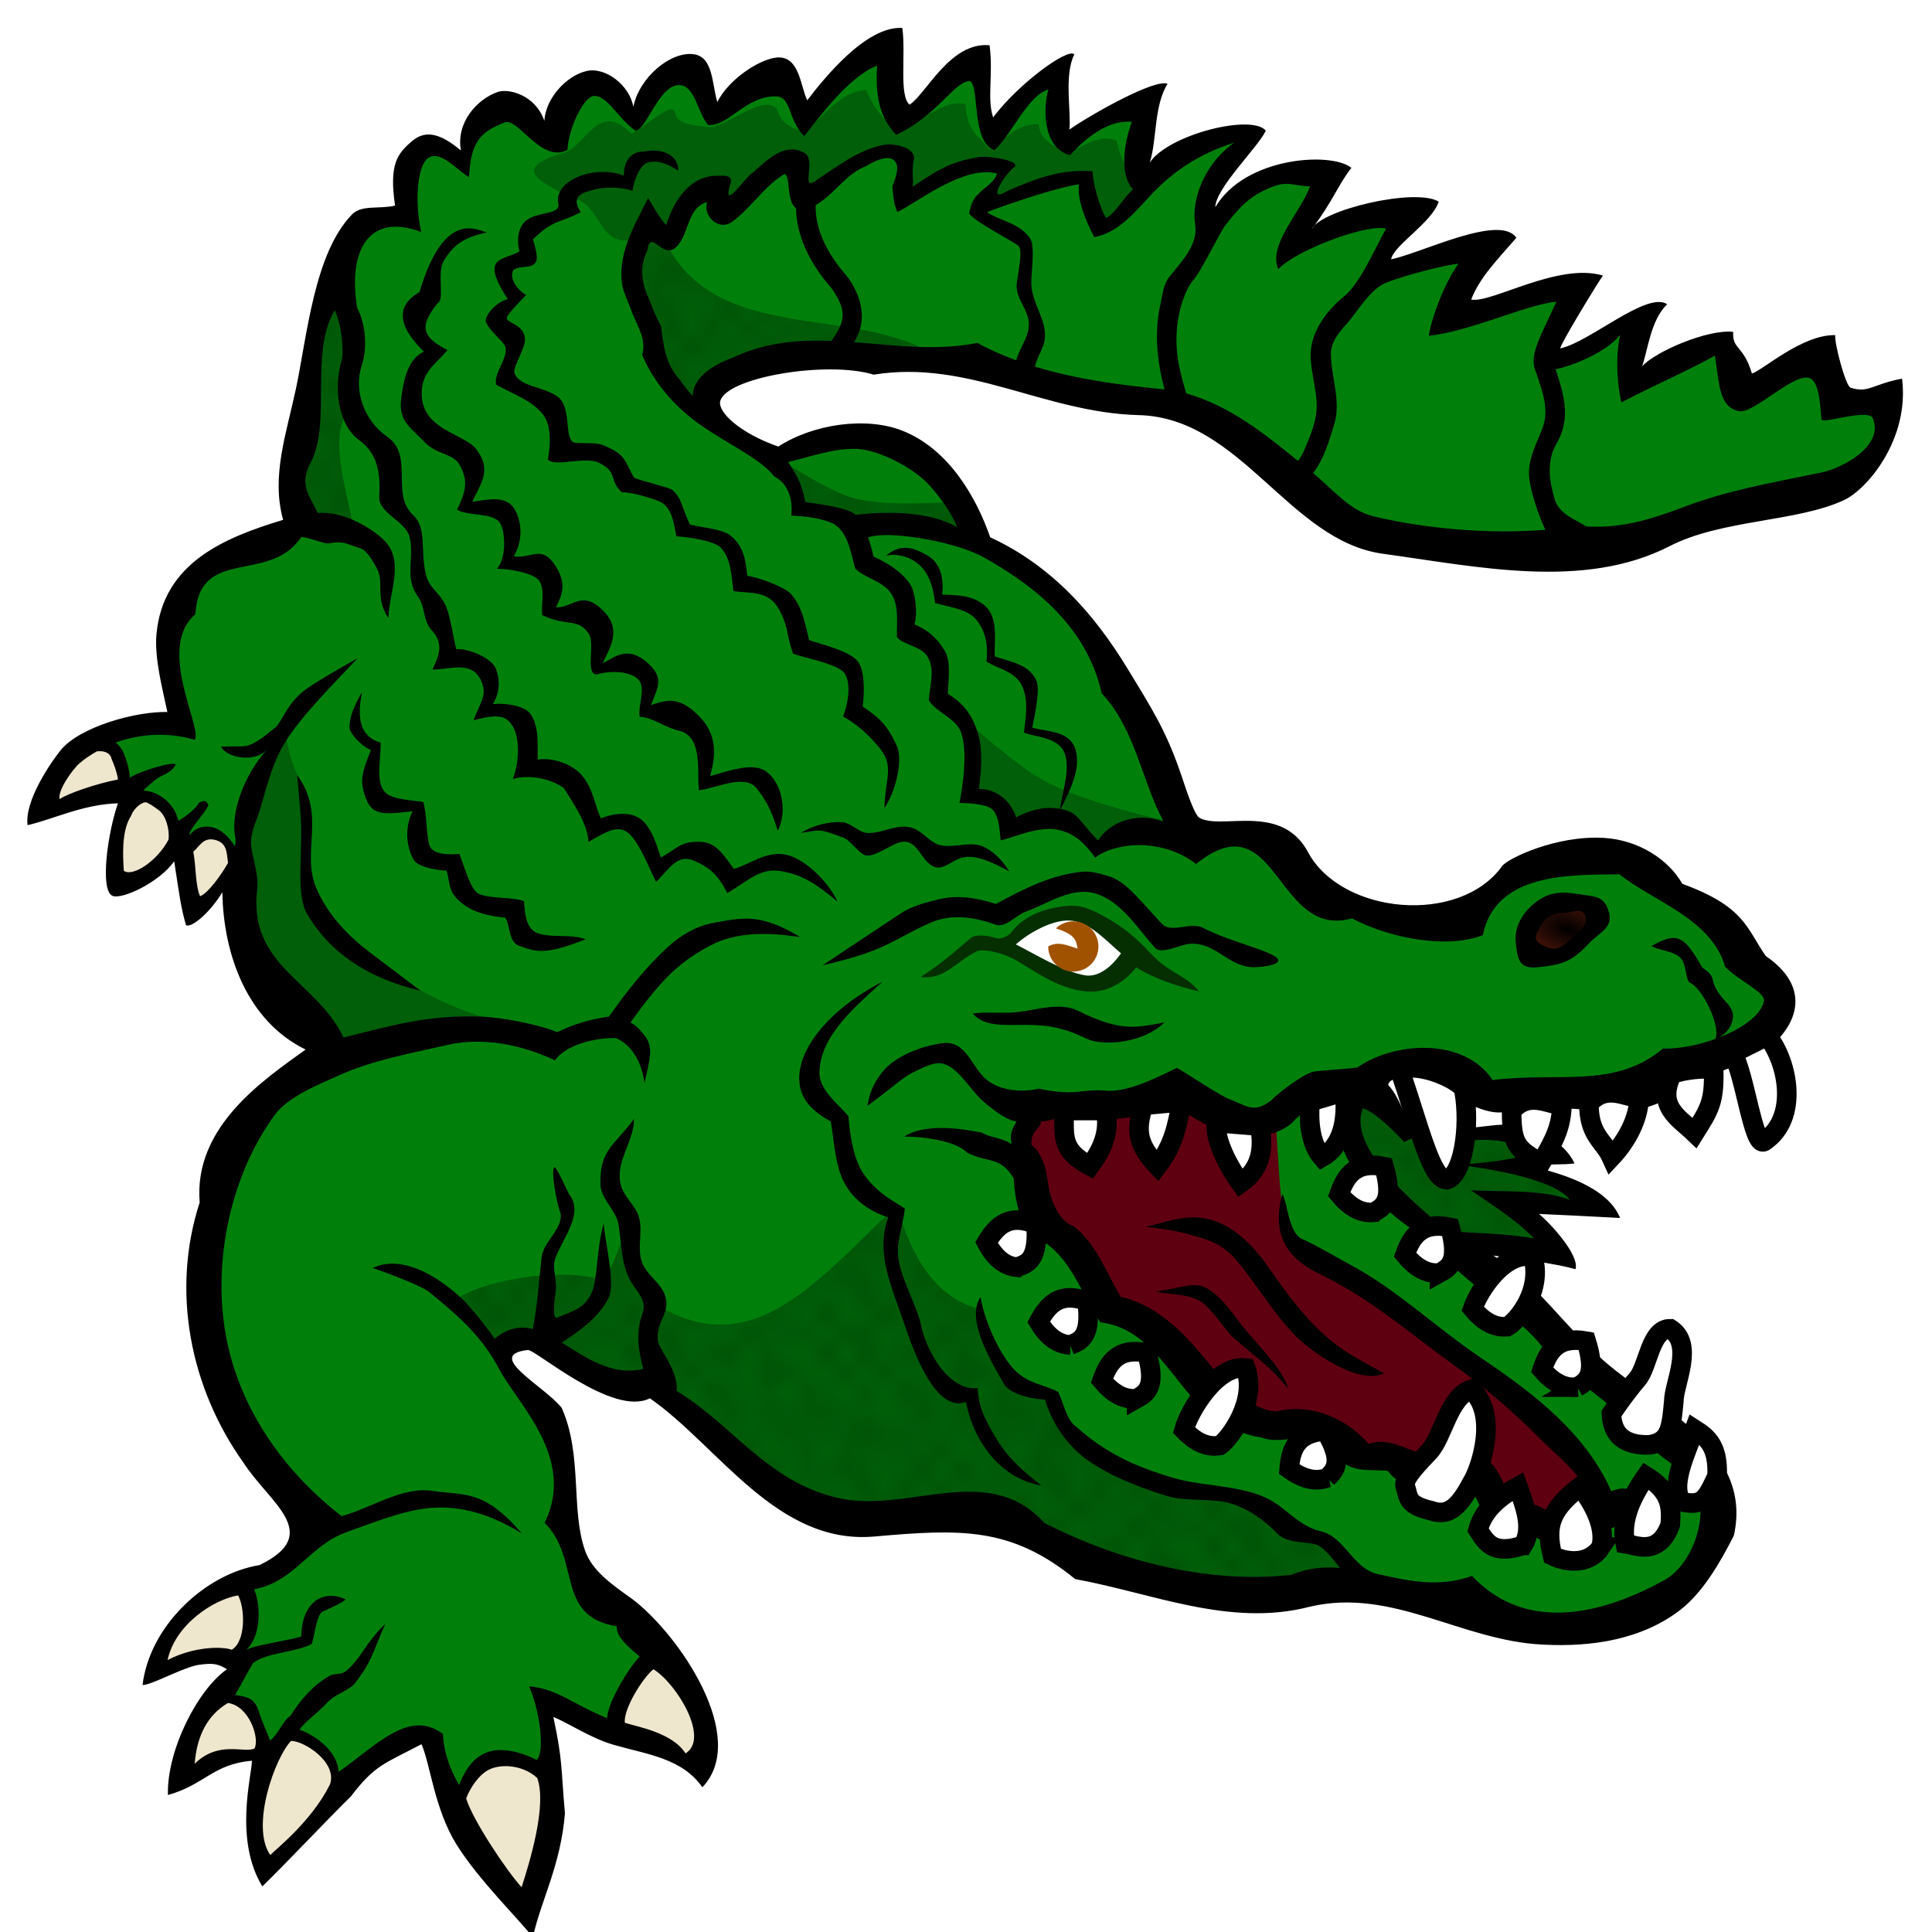 <?xml version="1.0" encoding="UTF-8" standalone="no"?>
<!-- Created with Inkscape (http://www.inkscape.org/) -->

<svg
   xmlns:dc="http://purl.org/dc/elements/1.1/"
   xmlns:cc="http://creativecommons.org/ns#"
   xmlns:rdf="http://www.w3.org/1999/02/22-rdf-syntax-ns#"
   xmlns:svg="http://www.w3.org/2000/svg"
   xmlns="http://www.w3.org/2000/svg"
   xmlns:xlink="http://www.w3.org/1999/xlink"
   xmlns:sodipodi="http://sodipodi.sourceforge.net/DTD/sodipodi-0.dtd"
   xmlns:inkscape="http://www.inkscape.org/namespaces/inkscape"
   width="200"
   height="200"
   viewBox="0 0 52.917 52.917"
   version="1.1"
   id="svg868"
   inkscape:version="0.92.3 (2405546, 2018-03-11)"
   sodipodi:docname="cocodrilo.svg">
  <defs
     id="defs862">
    <inkscape:path-effect
       effect="mirror_symmetry"
       start_point="26.458,244.083"
       end_point="26.458,297"
       center_point="26.458,270.542"
       id="path-effect4680"
       is_visible="true"
       mode="vertical"
       discard_orig_path="false"
       fuse_paths="false"
       oposite_fuse="false" />
    <inkscape:path-effect
       effect="mirror_symmetry"
       start_point="26.458,244.083"
       end_point="26.458,297"
       center_point="26.458,270.542"
       id="path-effect859"
       is_visible="true"
       mode="vertical"
       discard_orig_path="false"
       fuse_paths="true"
       oposite_fuse="true" />
    <inkscape:path-effect
       effect="mirror_symmetry"
       start_point="26.458,244.083"
       end_point="26.458,297"
       center_point="26.458,270.542"
       id="path-effect828"
       is_visible="true"
       mode="vertical"
       discard_orig_path="false"
       fuse_paths="true"
       oposite_fuse="true" />
    <inkscape:path-effect
       effect="mirror_symmetry"
       start_point="26.458,244.083"
       end_point="26.458,297"
       center_point="26.458,270.542"
       id="path-effect4588"
       is_visible="true"
       mode="vertical"
       discard_orig_path="false"
       fuse_paths="true"
       oposite_fuse="true" />
    <inkscape:path-effect
       effect="mirror_symmetry"
       start_point="26.458,244.083"
       end_point="26.458,297"
       center_point="26.458,270.542"
       id="path-effect4687"
       is_visible="true"
       mode="vertical"
       discard_orig_path="false"
       fuse_paths="false"
       oposite_fuse="false" />
    <linearGradient
       id="path3020_1_"
       gradientUnits="userSpaceOnUse"
       x1="312.69"
       y1="514.878"
       x2="366.047"
       y2="375.48"
       gradientTransform="matrix(1,0,0,-1,-139.19,820.99)">
      <stop
         offset="0"
         style="stop-color:#4A4A4A"
         id="stop9" />
      <stop
         offset="0.5"
         style="stop-color:#333333;stop-opacity:0.498"
         id="stop11" />
      <stop
         offset="1"
         style="stop-color:#333333;stop-opacity:0"
         id="stop13" />
    </linearGradient>
    <linearGradient
       id="path3802_1_"
       gradientUnits="userSpaceOnUse"
       x1="-1770.614"
       y1="514.878"
       x2="-1717.258"
       y2="375.48"
       gradientTransform="rotate(180,-591.1,410.495)">
      <stop
         offset="0"
         style="stop-color:#4A4A4A"
         id="stop17" />
      <stop
         offset="0.5"
         style="stop-color:#333333;stop-opacity:0.498"
         id="stop19" />
      <stop
         offset="1"
         style="stop-color:#333333;stop-opacity:0"
         id="stop21" />
    </linearGradient>
    <pattern
       patternTransform="matrix(1.075,0,0,1.075,0.078,946.445)"
       id="pattern5942-0"
       xlink:href="#Polkadots-large-5"
       inkscape:collect="always" />
    <pattern
       inkscape:collect="always"
       patternUnits="userSpaceOnUse"
       width="10"
       height="10"
       patternTransform="translate(0,0) scale(10,10)"
       id="Polkadots-large-5"
       inkscape:stockid="Polka dots, large">
      <circle
         style="fill:black;stroke:none"
         cx="2.567"
         cy="0.810"
         r="0.45"
         id="circle5632-2" />
      <circle
         style="fill:black;stroke:none"
         cx="3.048"
         cy="2.33"
         r="0.45"
         id="circle5634-4" />
      <circle
         style="fill:black;stroke:none"
         cx="4.418"
         cy="2.415"
         r="0.45"
         id="circle5636-8" />
      <circle
         style="fill:black;stroke:none"
         cx="1.844"
         cy="3.029"
         r="0.45"
         id="circle5638-9" />
      <circle
         style="fill:black;stroke:none"
         cx="6.08"
         cy="1.363"
         r="0.45"
         id="circle5640-7" />
      <circle
         style="fill:black;stroke:none"
         cx="5.819"
         cy="4.413"
         r="0.45"
         id="circle5642-8" />
      <circle
         style="fill:black;stroke:none"
         cx="4.305"
         cy="4.048"
         r="0.45"
         id="circle5644-1" />
      <circle
         style="fill:black;stroke:none"
         cx="5.541"
         cy="3.045"
         r="0.45"
         id="circle5646-5" />
      <circle
         style="fill:black;stroke:none"
         cx="4.785"
         cy="5.527"
         r="0.45"
         id="circle5648-4" />
      <circle
         style="fill:black;stroke:none"
         cx="2.667"
         cy="5.184"
         r="0.45"
         id="circle5650-5" />
      <circle
         style="fill:black;stroke:none"
         cx="7.965"
         cy="1.448"
         r="0.45"
         id="circle5652-7" />
      <circle
         style="fill:black;stroke:none"
         cx="7.047"
         cy="5.049"
         r="0.45"
         id="circle5654-4" />
      <circle
         style="fill:black;stroke:none"
         cx="4.340"
         cy="0.895"
         r="0.45"
         id="circle5656-9" />
      <circle
         style="fill:black;stroke:none"
         cx="7.125"
         cy="0.340"
         r="0.45"
         id="circle5658-0" />
      <circle
         style="fill:black;stroke:none"
         cx="9.553"
         cy="1.049"
         r="0.45"
         id="circle5660-9" />
      <circle
         style="fill:black;stroke:none"
         cx="7.006"
         cy="2.689"
         r="0.45"
         id="circle5662-4" />
      <circle
         style="fill:black;stroke:none"
         cx="8.909"
         cy="2.689"
         r="0.45"
         id="circle5664-2" />
      <circle
         style="fill:black;stroke:none"
         cx="9.315"
         cy="4.407"
         r="0.45"
         id="circle5666-1" />
      <circle
         style="fill:black;stroke:none"
         cx="7.820"
         cy="3.870"
         r="0.45"
         id="circle5668-0" />
      <circle
         style="fill:black;stroke:none"
         cx="8.270"
         cy="5.948"
         r="0.45"
         id="circle5670-0" />
      <circle
         style="fill:black;stroke:none"
         cx="7.973"
         cy="7.428"
         r="0.45"
         id="circle5672-3" />
      <circle
         style="fill:black;stroke:none"
         cx="9.342"
         cy="8.072"
         r="0.45"
         id="circle5674-0" />
      <circle
         style="fill:black;stroke:none"
         cx="8.206"
         cy="9.315"
         r="0.45"
         id="circle5676-6" />
      <circle
         style="fill:black;stroke:none"
         cx="9.682"
         cy="9.475"
         r="0.45"
         id="circle5678-3" />
      <circle
         style="fill:black;stroke:none"
         cx="9.688"
         cy="6.186"
         r="0.45"
         id="circle5680-8" />
      <circle
         style="fill:black;stroke:none"
         cx="3.379"
         cy="6.296"
         r="0.45"
         id="circle5682-4" />
      <circle
         style="fill:black;stroke:none"
         cx="2.871"
         cy="8.204"
         r="0.45"
         id="circle5684-3" />
      <circle
         style="fill:black;stroke:none"
         cx="4.59"
         cy="8.719"
         r="0.45"
         id="circle5686-6" />
      <circle
         style="fill:black;stroke:none"
         cx="3.181"
         cy="9.671"
         r="0.45"
         id="circle5688-1" />
      <circle
         style="fill:black;stroke:none"
         cx="5.734"
         cy="7.315"
         r="0.45"
         id="circle5690-3" />
      <circle
         style="fill:black;stroke:none"
         cx="6.707"
         cy="6.513"
         r="0.45"
         id="circle5692-3" />
      <circle
         style="fill:black;stroke:none"
         cx="5.730"
         cy="9.670"
         r="0.45"
         id="circle5694-5" />
      <circle
         style="fill:black;stroke:none"
         cx="6.535"
         cy="8.373"
         r="0.45"
         id="circle5696-9" />
      <circle
         style="fill:black;stroke:none"
         cx="4.37"
         cy="7.154"
         r="0.45"
         id="circle5698-4" />
      <circle
         style="fill:black;stroke:none"
         cx="0.622"
         cy="7.25"
         r="0.45"
         id="circle5700-4-4" />
      <circle
         style="fill:black;stroke:none"
         cx="0.831"
         cy="5.679"
         r="0.45"
         id="circle5702-8-3" />
      <circle
         style="fill:black;stroke:none"
         cx="1.257"
         cy="8.519"
         r="0.45"
         id="circle5704-2" />
      <circle
         style="fill:black;stroke:none"
         cx="1.989"
         cy="6.877"
         r="0.45"
         id="circle5706-7" />
      <circle
         style="fill:black;stroke:none"
         cx="0.374"
         cy="3.181"
         r="0.45"
         id="circle5708-4" />
      <circle
         style="fill:black;stroke:none"
         cx="1.166"
         cy="1.664"
         r="0.45"
         id="circle5710-9" />
      <circle
         style="fill:black;stroke:none"
         cx="1.151"
         cy="0.093"
         r="0.45"
         id="circle5712-5" />
      <circle
         style="fill:black;stroke:none"
         cx="1.151"
         cy="10.093"
         r="0.45"
         id="circle5714-3" />
      <circle
         style="fill:black;stroke:none"
         cx="1.302"
         cy="4.451"
         r="0.45"
         id="circle5716-3" />
      <circle
         style="fill:black;stroke:none"
         cx="3.047"
         cy="3.763"
         r="0.45"
         id="circle5718-4" />
    </pattern>
    <pattern
       patternTransform="matrix(1.075,0,0,1.075,0.078,946.445)"
       id="pattern1002"
       xlink:href="#Polkadots-large-5"
       inkscape:collect="always" />
    <pattern
       patternTransform="matrix(1.075,0,0,1.075,0.078,946.445)"
       id="pattern1094"
       xlink:href="#Polkadots-large-5"
       inkscape:collect="always" />
    <pattern
       patternTransform="matrix(1.075,0,0,1.075,0.078,946.445)"
       id="pattern1186"
       xlink:href="#Polkadots-large-5"
       inkscape:collect="always" />
    <pattern
       patternTransform="matrix(1.075,0,0,1.075,0.078,946.445)"
       id="pattern1278"
       xlink:href="#Polkadots-large-5"
       inkscape:collect="always" />
    <pattern
       patternTransform="matrix(1.075,0,0,1.075,0.078,946.445)"
       id="pattern1370"
       xlink:href="#Polkadots-large-5"
       inkscape:collect="always" />
    <pattern
       patternTransform="matrix(1.075,0,0,1.075,0.078,946.445)"
       id="pattern1462"
       xlink:href="#Polkadots-large-5"
       inkscape:collect="always" />
    <pattern
       patternTransform="matrix(1.075,0,0,1.075,0.078,946.445)"
       id="pattern1554"
       xlink:href="#Polkadots-large-5"
       inkscape:collect="always" />
    <pattern
       patternTransform="matrix(1.075,0,0,1.075,0.078,946.445)"
       id="pattern1646"
       xlink:href="#Polkadots-large-5"
       inkscape:collect="always" />
    <pattern
       patternTransform="matrix(1.075,0,0,1.075,0.078,946.445)"
       id="pattern1738"
       xlink:href="#Polkadots-large-5"
       inkscape:collect="always" />
    <radialGradient
       gradientUnits="userSpaceOnUse"
       gradientTransform="matrix(1.525,-0.525,0.277,0.803,-285.653,206.286)"
       r="2.188"
       fy="996.627"
       fx="19.175"
       cy="996.627"
       cx="19.175"
       id="radialGradient9797"
       xlink:href="#linearGradient9791"
       inkscape:collect="always" />
    <linearGradient
       id="linearGradient9791"
       inkscape:collect="always">
      <stop
         id="stop9793"
         offset="0"
         style="stop-color:#000000;stop-opacity:1" />
      <stop
         id="stop9795"
         offset="1"
         style="stop-color:#511609;stop-opacity:1" />
    </linearGradient>
  </defs>
  <sodipodi:namedview
     id="base"
     pagecolor="#ffffff"
     bordercolor="#666666"
     borderopacity="1.0"
     inkscape:pageopacity="0.0"
     inkscape:pageshadow="2"
     inkscape:zoom="0.88388348"
     inkscape:cx="-63.483088"
     inkscape:cy="-3.7645019"
     inkscape:document-units="mm"
     inkscape:current-layer="layer1"
     showgrid="false"
     units="px"
     inkscape:window-width="1299"
     inkscape:window-height="713"
     inkscape:window-x="67"
     inkscape:window-y="27"
     inkscape:window-maximized="1" />
  <g
     inkscape:label="Capa 1"
     inkscape:groupmode="layer"
     id="layer1"
     transform="translate(0,-244.083)">
    <g
       style="display:inline"
       transform="matrix(-0.493,0,0,0.493,52.633,-221.748)"
       id="layer1-1"
       inkscape:label="Ebene 1">
      <path
         sodipodi:nodetypes="cccccccccccccccccccccccccsccccccccccccccccccccccccccccccccccccccccccccccccccccccccccccccccccccccccccccccccccccccccccccccccccccccc"
         inkscape:connector-curvature="0"
         id="path4414-7"
         d="m 30.6,1005.51 c 0.224,0.622 -1.266,1.587 -1.905,2.381 -1.481,-0.266 -3.42,-0.073 -5.239,0 -1.648,-0.525 -2.202,0.483 -2.994,1.157 l 2.245,0.612 c -2.337,0.59 -3.855,1.361 -4.559,2.313 l 4.763,-0.34 c -1.724,1.209 -2.24,2.072 -2.722,2.926 1.794,-0.236 3.486,-1.178 5.443,-0.272 l -7.961,7.416 c -2.457,1.716 -3.847,3.219 -5.443,4.763 -0.782,0.499 -1.189,1.75 -1.429,3.334 1.042,1.547 1.343,3.177 3.878,4.559 3.578,0.454 7.074,2.529 10.818,-0.34 2.514,-0.318 3.377,-1.05 7.825,-0.884 4.194,0.671 8.575,0.213 13.132,-1.293 1.943,-1.052 4.002,-3.03 5.783,-2.79 l 7.757,0.204 c 4.102,-1.321 7.094,-4.306 10.138,-7.212 1.752,-0.341 1.042,1.252 7.416,-2.722 0.505,0.095 1.186,-0.337 1.361,0.748 0.201,0.875 -2.037,2.969 -3.13,4.491 -0.134,2.961 -0.236,5.938 -1.429,8.369 l -5.375,4.695 c -0.872,1.534 -1.767,3.052 -1.225,5.647 1.911,-0.996 2.307,-1.522 3.875,-1.775 2.016,-0.326 4.157,-2.075 4.902,-1.763 -0.217,2.599 -0.592,5.355 -0.476,7.62 l 1.293,4.014 c 1.584,-1.824 3.347,-3.114 4.423,-6.464 0.331,-1.153 0.111,-2.124 1.429,-3.606 1.52,-0.104 3.039,1.691 4.559,2.722 0.657,1.678 2.68,3.357 4.355,5.035 0.389,-1.362 0.892,-2.634 0.408,-4.695 l -0.476,-2.109 2.517,0.408 2.381,1.293 c -0.812,-2.245 -1.66,-4.491 -3.538,-6.736 l 1.769,-0.408 3.13,1.157 c 0.101,-1.277 -1.515,-2.769 -2.79,-4.218 l -4.491,-2.041 -2.109,-2.109 c 1.965,-2.641 3.54,-1.38 5.988,-8.845 0.404,-4.473 1.105,-9.019 -1.293,-12.792 l -5.307,-4.559 4.423,-5.171 c 0.99,-1.272 0.888,-3.417 1.021,-5.375 0.207,0.489 0.734,1.22 2.381,2.79 l 0.816,-3.946 c 0.851,1.066 1.621,2.292 2.994,2.313 0.701,-0.509 0.585,-1.971 0.204,-3.742 l -0.68,-1.633 c 0.819,0.205 1.955,0.507 5.103,1.429 -0.907,-1.452 -0.894,-2.379 -2.722,-4.014 -1.838,-0.569 -3.686,-1.511 -5.171,-1.021 l 0.816,-5.375 c -0.132,-1.423 -1.173,-2.542 -2.381,-3.606 -1.865,-0.424 -3.923,-0.416 -5.103,-2.381 1.276,-2.101 0.038,-4.956 -0.34,-7.552 -0.375,-1.654 -0.514,-5.879 -2.994,-8.981 l -2.517,-0.272 c 0.165,-1.151 0.124,-2.343 -0.612,-3.674 -0.715,-0.972 -1.628,0.045 -2.517,0.816 -0.55,-1.534 0.277,-2.702 -2.381,-3.266 l -2.858,2.041 c -0.154,-1.455 -0.357,-2.877 -2.109,-3.266 -0.932,-0.051 -1.389,1.804 -2.313,1.905 -0.7,-1.251 -1.151,-2.823 -3.062,-2.517 l -1.089,2.381 -3.81,-2.313 -1.361,2.449 c -1.379,-1.811 -2.986,-3.558 -4.899,-3.946 0.024,1.361 0.094,2.722 -0.408,4.082 -2.818,-1.413 -2.994,-3.333 -4.491,-3.062 0.072,1.936 -0.076,3.023 -0.544,3.878 -1.321,-1.714 -2.682,-3.121 -3.878,-3.402 0.708,2.019 0.194,2.991 -0.34,3.946 -1.265,-1.512 -2.709,-1.766 -4.15,-2.041 0.266,1.396 0.587,2.783 -0.204,4.355 -0.995,-1.762 -2.561,-2.188 -4.082,-2.722 l -1.701,-0.068 c 1.664,1.724 2.707,3.447 2.381,5.171 l -2.79,-2.654 c -2.377,-0.587 -3.011,-0.303 -4.423,-0.408 l 2.586,3.946 -4.695,-1.701 -1.769,-0.136 1.905,3.742 c -3.583,-1.301 -4.269,-1.285 -6.056,-1.769 l 1.633,4.15 -6.872,-2.109 1.701,4.287 c -4.576,-1.612 -4.362,-1.855 -5.375,-2.449 l 0.544,3.878 c -1.724,-1.319 -3.447,-2.218 -5.171,-2.449 L 9.712,966.727 5.697,964.753 4.745,967.339 1.871,967.163 c 8.33e-4,1.636 0.39,3 2.35,4.636 l 8.58,2.004 6.736,2.117 10.969,-0.962 8.468,-6.736 7.121,-1.54 7.121,-1.732 9.622,-0.385 c 1.589,0.51 3.359,0.29 4.619,2.117 l -1.155,2.309 -2.309,1.347 -4.811,-1.54 c -1.97,0.256 -3.453,0.998 -4.516,2.162 -1.058,1.268 -1.872,2.536 -2.028,3.804 -3.419,2.042 -4.857,3.885 -6.532,5.752 -2.708,3.535 -4.303,7.071 -5.015,10.606 l -4.619,0.192 -3.656,3.656 -6.543,1.54 c -0.818,-1.325 -2.744,-2.512 -5.004,-3.656 -1.94,-1.069 -3.568,-0.735 -5.149,-0.192 l -3.318,2.694 c -1.582,0.13 -2.603,1.521 -3.464,3.272 -0.507,1.004 -2.869,1.141 -0.962,3.272 1.703,0.727 1.964,2.008 5.773,1.925 1.631,0.915 3.52,1.713 7.121,1.732 l 3.079,0.385 c -0.065,-1.231 1.626,-1.877 3.134,-2.584 1.133,0.56 2.954,-0.025 3.117,2.152 z"
         style="fill:#00800b;fill-opacity:1;fill-rule:evenodd;stroke:#ff0000;stroke-width:0.386;stroke-linecap:butt;stroke-linejoin:miter;stroke-miterlimit:4;stroke-dasharray:none;stroke-opacity:1" />
      <path
         sodipodi:nodetypes="cccc"
         inkscape:connector-curvature="0"
         id="path9771"
         d="m 70.313,1037.117 c -2.317,0.694 -3.698,6.078 -2.199,5.884 1.918,-1.025 3.102,-1.539 4.527,-1.856 -0.448,-1.963 -0.887,-3.388 -2.328,-4.027 z"
         style="fill:#efe6ce;fill-opacity:1;fill-rule:evenodd;stroke:#d45500;stroke-width:0.354;stroke-linecap:butt;stroke-linejoin:miter;stroke-miterlimit:4;stroke-dasharray:none;stroke-opacity:1" />
      <path
         sodipodi:nodetypes="ccccc"
         inkscape:connector-curvature="0"
         id="path9781"
         d="m 93.559,992.979 2.49,2.895 0.619,-3.977 c -0.482,-0.284 -0.805,-0.727 -1.591,-0.707 -1.152,0.381 -1.343,1.082 -1.518,1.789 z"
         style="fill:#efe6ce;fill-opacity:1;fill-rule:evenodd;stroke:#ff6600;stroke-width:0.354;stroke-linecap:butt;stroke-linejoin:miter;stroke-miterlimit:4;stroke-dasharray:none;stroke-opacity:1" />
      <g
         style="fill:#005f08;fill-opacity:1;stroke:none"
         id="g4452-0">
        <path
           style="fill:#005f08;fill-opacity:1;fill-rule:evenodd;stroke:none;stroke-width:0.354;stroke-linecap:butt;stroke-linejoin:miter;stroke-miterlimit:4;stroke-dasharray:none;stroke-opacity:1"
           d="m 52.375,1017.612 c 2.472,-0.68 3.75,-2.913 4.562,-5.75 4.312,4.085 7.812,8.538 12.938,5.75 0.55,-0.739 1.331,-1.345 1.579,-2.209 0.396,-1.38 0.113,-2.937 0.484,-3.103 -0.126,0.748 0.89,3.281 1.316,3.709 2.34,-0.741 6.539,-0.01 8.034,0.987 -0.81,1.072 -0.98,2.05 -1.85,2.553 -0.88,-0.347 -2.973,-0.23 -4.806,1.083 -1.959,1.403 -3.288,1.45 -4.257,1.23 -3.217,3.49 -6.555,5.647 -9.938,7.312 l -8.062,-0.312 -6.062,2.875 -10.188,1.875 -4.875,-0.625 c -0.218,-0.731 1.261,-1.745 1.938,-2.625 l 1.938,-0.375 2.25,-1.875 3.625,-0.5 c 1.958,-0.35 4.229,-1.13 6.25,-3.062 l 1,-2.062 c 0.806,-0.29 1.717,-0.264 2.375,-1 0.664,-0.889 1.253,-2.153 1.75,-3.875 z"
           id="path4432-21"
           inkscape:connector-curvature="0"
           sodipodi:nodetypes="cccsccccscccccccccccccc" />
        <path
           style="fill:#5f0010;fill-opacity:1;fill-rule:evenodd;stroke:none;stroke-width:0.354;stroke-linecap:butt;stroke-linejoin:miter;stroke-miterlimit:4;stroke-dasharray:none;stroke-opacity:1"
           d="m 17.625,1028.612 c 0.915,-1.845 1.953,-3.698 5.125,-6.188 l 7.812,-5.625 c 1.462,-0.972 1.605,-1.63 4.25,-2.75 0.969,-1.133 0.854,-4.896 1.125,-7.25 3.008,0.099 4.287,-0.745 5.5,-1.625 2.922,1 5.64,1.457 8.062,1.125 l 0.625,2.938 -1.438,3.625 -3.688,4.875 c -4.065,1.351 -4.739,3.301 -6.125,5.125 l -2.5,1.375 c -2.795,-0.899 -4.181,0.492 -5.688,1.688 l -2.25,0.125 c -1.363,0.179 -2.678,0.405 -3.875,0.75 -0.406,1.319 -1.071,2.482 -3.125,2.812 -1.659,0.54 -2.816,-0.05 -3.812,-1 z"
           id="path4434-4"
           inkscape:connector-curvature="0"
           sodipodi:nodetypes="ccccccccccccccccc" />
        <path
           style="fill:#005f08;fill-opacity:1;fill-rule:evenodd;stroke:none;stroke-width:0.354;stroke-linecap:butt;stroke-linejoin:miter;stroke-miterlimit:4;stroke-dasharray:none;stroke-opacity:1"
           d="m 31.289,1005.074 -2.563,2.563 -5.834,0.088 c -2.173,0.53 -2.001,1.061 -2.917,1.591 1.672,-0.066 2.641,0.102 3.624,0.265 -2.021,0.514 -4.121,0.553 -5.922,2.386 l 5.48,-0.442 c -1.107,0.975 -2.825,1.49 -3.094,3.094 3.089,-0.799 4.417,-0.54 6.452,-0.707 2.061,-0.841 3.742,-2.254 4.861,-4.508 z"
           id="path4436-73"
           inkscape:connector-curvature="0"
           sodipodi:nodetypes="ccccccccccc" />
        <path
           style="fill:#005f08;fill-opacity:1;fill-rule:evenodd;stroke:none;stroke-width:0.354;stroke-linecap:butt;stroke-linejoin:miter;stroke-miterlimit:4;stroke-dasharray:none;stroke-opacity:1"
           d="m 76.375,1002.487 c 2.841,-1.122 4.445,-0.83 8.75,-3.625 1.874,-1.244 3.357,-2.863 4.529,-4.927 l 0.133,-5.03 c 0.599,-1.225 1.147,-2.449 1.052,-3.674 L 93.125,989.737 c 0.125,2.083 -0.03,4.728 0.375,6.25 -0.544,1.888 -1.245,3.557 -2.375,4.625 -0.846,1.287 -1.975,2.011 -3.044,2.852 L 81.875,1002.112 c -2.711,-0.362 -3.73,0.215 -5.5,0.375 z"
           id="path4438-8"
           inkscape:connector-curvature="0"
           sodipodi:nodetypes="ccccccccccc" />
        <path
           style="fill:#005f08;fill-opacity:1;fill-rule:evenodd;stroke:none;stroke-width:0.354;stroke-linecap:butt;stroke-linejoin:miter;stroke-miterlimit:4;stroke-dasharray:none;stroke-opacity:1"
           d="m 55.508,964.239 c 4.596,-2.269 11.835,-0.402 14.407,-6.187 1.389,-1.11 1.516,0.554 1.768,1.945 l -1.414,3.712 v 1.503 c -0.909,1.473 -1.813,2.964 -3.182,2.828 0.055,-0.679 1.026,-0.901 -0.177,-2.21 -2.841,-1.625 -4.782,-1.631 -6.452,-1.149 z"
           id="path4442-9"
           inkscape:connector-curvature="0"
           sodipodi:nodetypes="ccccccccc" />
        <path
           style="fill:#005f08;fill-opacity:1;fill-rule:evenodd;stroke:none;stroke-width:0.354;stroke-linecap:butt;stroke-linejoin:miter;stroke-miterlimit:4;stroke-dasharray:none;stroke-opacity:1"
           d="m 43.222,955.312 c 0.581,-0.509 1.153,-1.059 1.503,-2.607 1.072,-0.424 1.886,0.442 2.828,0.663 0.635,-0.396 1.424,-0.639 1.503,-1.591 1.458,0.036 1.832,0.939 2.74,1.414 0.639,-0.842 1.206,-0.881 1.326,-2.519 1.237,-0.301 2.475,1.03 3.712,1.547 0.678,-0.693 1.134,-0.813 1.812,-2.342 1.641,0.184 2.328,1.561 3.491,2.342 0.659,-0.211 1.264,-0.49 1.458,-1.282 0.72,-0.766 2.386,0.678 3.58,1.016 1.001,-0.072 1.997,-0.148 2.077,-0.795 0.124,-0.715 1.62,0.766 2.431,1.149 1.866,-1.846 2.488,0.662 3.712,1.061 2.763,0.795 1.839,1.445 -0.47,2.538 -1.831,0.332 -1.274,3.627 -4.53,1.805 -1.139,0.948 -1.558,-1.236 -2.601,-2.399 l -1.149,1.326 c -1.298,-0.955 -2.7,-2.963 -3.889,-2.828 l -0.795,2.033 c -1.244,-1.018 -2.502,-2.008 -3.977,-2.563 -0.53,-0.025 -1.061,-0.181 -1.591,0.354 l 0.177,2.298 -3.182,-1.679 c -1.089,-0.374 -1.901,-0.332 -2.519,0 0.421,0.678 0.983,1.355 1.193,2.033 -1.812,-0.606 -3.562,-1.518 -5.48,-1.591 l -1.061,2.917 c -0.766,-0.461 -1.532,-0.918 -2.298,-2.298 z"
           id="path4444-7"
           inkscape:connector-curvature="0"
           sodipodi:nodetypes="ccccccccccccccccccccccccccccc" />
        <path
           style="fill:#005f08;fill-opacity:1;fill-rule:evenodd;stroke:none;stroke-width:0.354;stroke-linecap:butt;stroke-linejoin:miter;stroke-miterlimit:4;stroke-dasharray:none;stroke-opacity:1"
           d="m 87.151,967.465 c 1.445,1.233 0.495,4.196 -0.088,6.894 l 3.182,-1.016 c 0.912,-1.728 -0.203,-4.378 -0.442,-6.629 -0.318,-2.669 -0.831,-4.756 -1.503,-6.364 l -1.061,3.094 c 0.19,0.864 0.134,3.166 -0.088,4.022 z"
           id="path4446-4"
           inkscape:connector-curvature="0"
           sodipodi:nodetypes="ccccccc" />
        <path
           style="fill:#005f08;fill-opacity:1;fill-rule:evenodd;stroke:none;stroke-width:0.354;stroke-linecap:butt;stroke-linejoin:miter;stroke-miterlimit:4;stroke-dasharray:none;stroke-opacity:1"
           d="m 40.747,990.756 c 0.952,1.01 3.011,-0.27 5.038,1.237 1.107,-1.411 2.444,-2.36 4.95,-0.972 0.241,-0.774 -0.116,-1.748 2.121,-1.856 l -0.177,-3.447 2.033,-2.298 c 0,0 -3.657,3.518 -5.834,4.773 -2.537,1.462 -8.132,2.563 -8.132,2.563 z"
           id="path4448-5"
           inkscape:connector-curvature="0"
           sodipodi:nodetypes="ccccccsc" />
        <path
           style="fill:#005f08;fill-opacity:1;fill-rule:evenodd;stroke:none;stroke-width:0.354;stroke-linecap:butt;stroke-linejoin:miter;stroke-miterlimit:4;stroke-dasharray:none;stroke-opacity:1"
           d="m 53.387,972.724 c -0.443,0.767 -0.384,0.933 -0.603,2.063 2.588,-0.783 5.326,-0.985 6.525,-0.649 0.126,-0.926 1.895,-0.867 3.094,-1.149 l 0.884,-2.475 c 0,0 -2.65,1.688 -3.889,2.033 -2.082,0.579 -6.01,0.177 -6.01,0.177 z"
           id="path4450-5"
           inkscape:connector-curvature="0"
           sodipodi:nodetypes="cccccsc" />
      </g>
      <path
         sodipodi:nodetypes="ccccc"
         inkscape:connector-curvature="0"
         id="path9773"
         d="m 76.136,1043.724 c -0.212,2.881 0.231,5.021 1.352,7.569 1.271,-1.736 2.976,-2.711 3.654,-5.484 0.418,-1.192 -0.472,-2.238 -1.533,-3.266 -0.953,0.036 -1.872,0.012 -3.473,1.181 z"
         style="fill:#efe6ce;fill-opacity:1;fill-rule:evenodd;stroke:#ff6600;stroke-width:0.354;stroke-linecap:butt;stroke-linejoin:miter;stroke-miterlimit:4;stroke-dasharray:none;stroke-opacity:1" />
      <path
         sodipodi:nodetypes="ccscscscscscscscscsc"
         inkscape:connector-curvature="0"
         id="path4234-6"
         d="m 86.65,983.349 c 0.204,1.058 0.316,2.419 -1.037,2.798 -0.013,1.024 0.301,2.207 -0.262,2.773 -0.405,0.407 -1.556,0.426 -2.114,0.531 -0.197,0.762 -0.14,1.562 -0.31,2.326 -0.144,0.644 -1.183,0.598 -1.688,0.552 -0.324,0.833 -0.632,2.016 -1.083,2.221 -0.63,0.288 -1.859,0.16 -2.511,0.409 -0.051,0.661 -0.079,1.585 -0.831,1.802 -0.842,0.244 -1.76,0.009 -2.597,0.313 2.238,0.874 2.71,0.723 3.704,0.364 0.607,-0.219 0.481,-1.154 0.773,-1.562 0.959,-0.106 1.958,-0.299 2.679,-1.054 0.482,-0.505 0.399,-0.957 0.572,-1.562 0.485,-0.005 1.534,-0.189 1.791,-0.546 0.272,-0.378 0.691,-1.555 0.105,-2.752 1.886,0.217 2.385,0.251 2.75,-1.238 0.153,-0.625 -0.076,-1.289 -0.439,-2.159 0.573,-0.242 1.192,-0.955 1.193,-1.266 0.002,-0.596 -0.268,-1.216 -0.696,-1.953 z"
         style="color:#000000;font-style:normal;font-variant:normal;font-weight:normal;font-stretch:normal;font-size:medium;line-height:normal;font-family:sans-serif;text-indent:0;text-align:start;text-decoration:none;text-decoration-line:none;text-decoration-style:solid;text-decoration-color:#000000;letter-spacing:normal;word-spacing:normal;text-transform:none;writing-mode:lr-tb;direction:ltr;baseline-shift:baseline;text-anchor:start;white-space:normal;clip-rule:nonzero;display:inline;overflow:visible;visibility:visible;opacity:1;isolation:auto;mix-blend-mode:normal;color-interpolation:sRGB;color-interpolation-filters:linearRGB;solid-color:#000000;solid-opacity:1;fill:#000000;fill-opacity:1;fill-rule:evenodd;stroke:none;stroke-width:1.063;stroke-linecap:butt;stroke-linejoin:miter;stroke-miterlimit:4;stroke-dasharray:none;stroke-dashoffset:0;stroke-opacity:1;color-rendering:auto;image-rendering:auto;shape-rendering:auto;text-rendering:auto;enable-background:accumulate" />
      <path
         sodipodi:nodetypes="cccccc"
         inkscape:connector-curvature="0"
         id="path9785"
         d="m 96.844,991.278 c 0.745,2.008 2.14,2.55 3.536,3.094 -0.007,-1.383 0.267,-2.836 -0.354,-4.066 l -0.972,-1.237 c -0.671,0.042 -1.169,0.431 -1.679,0.795 z"
         style="fill:#efe6ce;fill-opacity:1;fill-rule:evenodd;stroke:#ff6600;stroke-width:0.354;stroke-linecap:butt;stroke-linejoin:miter;stroke-miterlimit:4;stroke-dasharray:none;stroke-opacity:1" />
      <g
         style="display:inline;opacity:0.224;fill:url(#pattern5942-0);fill-opacity:1;stroke:none"
         id="g4452-5">
        <path
           style="fill:url(#pattern5942-0);fill-opacity:1;fill-rule:evenodd;stroke:none;stroke-width:0.354;stroke-linecap:butt;stroke-linejoin:miter;stroke-miterlimit:4;stroke-dasharray:none;stroke-opacity:1"
           d="m 52.375,1017.612 c 2.472,-0.68 3.75,-2.913 4.562,-5.75 4.312,4.085 7.812,8.538 12.938,5.75 0.55,-0.739 1.331,-1.345 1.579,-2.209 0.396,-1.38 0.113,-2.937 0.484,-3.103 -0.126,0.748 0.89,3.281 1.316,3.709 2.34,-0.741 6.539,-0.01 8.034,0.987 -0.81,1.072 -0.98,2.05 -1.85,2.553 -0.88,-0.347 -2.973,-0.23 -4.806,1.083 -1.959,1.403 -3.288,1.45 -4.257,1.23 -3.217,3.49 -6.555,5.647 -9.938,7.312 l -8.062,-0.312 -6.062,2.875 -10.188,1.875 -4.875,-0.625 c -0.218,-0.731 1.261,-1.745 1.938,-2.625 l 1.938,-0.375 2.25,-1.875 3.625,-0.5 c 1.958,-0.35 4.229,-1.13 6.25,-3.062 l 1,-2.062 c 0.806,-0.29 1.717,-0.264 2.375,-1 0.664,-0.889 1.253,-2.153 1.75,-3.875 z"
           id="path4432-2"
           inkscape:connector-curvature="0"
           sodipodi:nodetypes="cccsccccscccccccccccccc" />
        <path
           style="fill:url(#pattern5942-0);fill-opacity:1;fill-rule:evenodd;stroke:none;stroke-width:0.354;stroke-linecap:butt;stroke-linejoin:miter;stroke-miterlimit:4;stroke-dasharray:none;stroke-opacity:1"
           d="m 17.625,1028.612 c 0.915,-1.845 1.953,-3.698 5.125,-6.188 l 7.812,-5.625 c 1.462,-0.972 1.605,-1.63 4.25,-2.75 0.969,-1.133 0.854,-4.896 1.125,-7.25 3.008,0.099 4.287,-0.745 5.5,-1.625 2.922,1 5.64,1.457 8.062,1.125 l 0.625,2.938 -1.438,3.625 -3.688,4.875 c -4.065,1.351 -4.739,3.301 -6.125,5.125 l -2.5,1.375 c -2.795,-0.899 -4.181,0.492 -5.688,1.688 l -2.25,0.125 c -1.363,0.179 -2.678,0.405 -3.875,0.75 -0.406,1.319 -1.071,2.482 -3.125,2.812 -1.659,0.54 -2.816,-0.05 -3.812,-1 z"
           id="path4434-9"
           inkscape:connector-curvature="0"
           sodipodi:nodetypes="ccccccccccccccccc" />
        <path
           style="fill:url(#pattern5942-0);fill-opacity:1;fill-rule:evenodd;stroke:none;stroke-width:0.354;stroke-linecap:butt;stroke-linejoin:miter;stroke-miterlimit:4;stroke-dasharray:none;stroke-opacity:1"
           d="m 31.289,1005.074 -2.563,2.563 -5.834,0.088 c -2.173,0.53 -2.001,1.061 -2.917,1.591 1.672,-0.066 2.641,0.102 3.624,0.265 -2.021,0.514 -4.121,0.553 -5.922,2.386 l 5.48,-0.442 c -1.107,0.975 -2.825,1.49 -3.094,3.094 3.089,-0.799 4.417,-0.54 6.452,-0.707 2.061,-0.841 3.742,-2.254 4.861,-4.508 z"
           id="path4436-7"
           inkscape:connector-curvature="0"
           sodipodi:nodetypes="ccccccccccc" />
        <path
           style="fill:url(#pattern5942-0);fill-opacity:1;fill-rule:evenodd;stroke:none;stroke-width:0.354;stroke-linecap:butt;stroke-linejoin:miter;stroke-miterlimit:4;stroke-dasharray:none;stroke-opacity:1"
           d="m 76.375,1002.487 c 2.841,-1.122 4.445,-0.83 8.75,-3.625 1.874,-1.244 3.357,-2.863 4.529,-4.927 l 0.133,-5.03 c 0.599,-1.225 1.147,-2.449 1.052,-3.674 L 93.125,989.737 c 0.125,2.083 -0.03,4.728 0.375,6.25 -0.544,1.888 -1.245,3.557 -2.375,4.625 -0.846,1.287 -1.975,2.011 -3.044,2.852 L 81.875,1002.112 c -2.711,-0.362 -3.73,0.215 -5.5,0.375 z"
           id="path4438-3"
           inkscape:connector-curvature="0"
           sodipodi:nodetypes="ccccccccccc" />
        <path
           style="fill:url(#pattern5942-0);fill-opacity:1;fill-rule:evenodd;stroke:none;stroke-width:0.354;stroke-linecap:butt;stroke-linejoin:miter;stroke-miterlimit:4;stroke-dasharray:none;stroke-opacity:1"
           d="m 55.508,964.239 c 4.596,-2.269 11.835,-0.402 14.407,-6.187 1.389,-1.11 1.516,0.554 1.768,1.945 l -1.414,3.712 v 1.503 c -0.909,1.473 -1.813,2.964 -3.182,2.828 0.055,-0.679 1.026,-0.901 -0.177,-2.21 -2.841,-1.625 -4.782,-1.631 -6.452,-1.149 z"
           id="path4442-1"
           inkscape:connector-curvature="0"
           sodipodi:nodetypes="ccccccccc" />
        <path
           style="fill:url(#pattern5942-0);fill-opacity:1;fill-rule:evenodd;stroke:none;stroke-width:0.354;stroke-linecap:butt;stroke-linejoin:miter;stroke-miterlimit:4;stroke-dasharray:none;stroke-opacity:1"
           d="m 43.222,955.312 c 0.581,-0.509 1.153,-1.059 1.503,-2.607 1.072,-0.424 1.886,0.442 2.828,0.663 0.635,-0.396 1.424,-0.639 1.503,-1.591 1.458,0.036 1.832,0.939 2.74,1.414 0.639,-0.842 1.206,-0.881 1.326,-2.519 1.237,-0.301 2.475,1.03 3.712,1.547 0.678,-0.693 1.134,-0.813 1.812,-2.342 1.641,0.184 2.328,1.561 3.491,2.342 0.659,-0.211 1.264,-0.49 1.458,-1.282 0.72,-0.766 2.386,0.678 3.58,1.016 1.001,-0.072 1.997,-0.148 2.077,-0.795 0.124,-0.715 1.62,0.766 2.431,1.149 1.866,-1.846 2.488,0.662 3.712,1.061 2.763,0.795 1.839,1.445 -0.47,2.538 -1.831,0.332 -1.274,3.627 -4.53,1.805 -1.139,0.948 -1.558,-1.236 -2.601,-2.399 l -1.149,1.326 c -1.298,-0.955 -2.7,-2.963 -3.889,-2.828 l -0.795,2.033 c -1.244,-1.018 -2.502,-2.008 -3.977,-2.563 -0.53,-0.025 -1.061,-0.181 -1.591,0.354 l 0.177,2.298 -3.182,-1.679 c -1.089,-0.374 -1.901,-0.332 -2.519,0 0.421,0.678 0.983,1.355 1.193,2.033 -1.812,-0.606 -3.562,-1.518 -5.48,-1.591 l -1.061,2.917 c -0.766,-0.461 -1.532,-0.918 -2.298,-2.298 z"
           id="path4444-8"
           inkscape:connector-curvature="0"
           sodipodi:nodetypes="ccccccccccccccccccccccccccccc" />
        <path
           style="fill:url(#pattern5942-0);fill-opacity:1;fill-rule:evenodd;stroke:none;stroke-width:0.354;stroke-linecap:butt;stroke-linejoin:miter;stroke-miterlimit:4;stroke-dasharray:none;stroke-opacity:1"
           d="m 87.151,967.465 c 1.445,1.233 0.495,4.196 -0.088,6.894 l 3.182,-1.016 c 0.912,-1.728 -0.203,-4.378 -0.442,-6.629 -0.318,-2.669 -0.831,-4.756 -1.503,-6.364 l -1.061,3.094 c 0.19,0.864 0.134,3.166 -0.088,4.022 z"
           id="path4446-9"
           inkscape:connector-curvature="0"
           sodipodi:nodetypes="ccccccc" />
        <path
           style="fill:url(#pattern5942-0);fill-opacity:1;fill-rule:evenodd;stroke:none;stroke-width:0.354;stroke-linecap:butt;stroke-linejoin:miter;stroke-miterlimit:4;stroke-dasharray:none;stroke-opacity:1"
           d="m 40.747,990.756 c 0.952,1.01 3.011,-0.27 5.038,1.237 1.107,-1.411 2.444,-2.36 4.95,-0.972 0.241,-0.774 -0.116,-1.748 2.121,-1.856 l -0.177,-3.447 2.033,-2.298 c 0,0 -3.657,3.518 -5.834,4.773 -2.537,1.462 -8.132,2.563 -8.132,2.563 z"
           id="path4448-3"
           inkscape:connector-curvature="0"
           sodipodi:nodetypes="ccccccsc" />
        <path
           style="fill:url(#pattern5942-0);fill-opacity:1;fill-rule:evenodd;stroke:none;stroke-width:0.354;stroke-linecap:butt;stroke-linejoin:miter;stroke-miterlimit:4;stroke-dasharray:none;stroke-opacity:1"
           d="m 53.387,972.724 c -0.443,0.767 -0.384,0.933 -0.603,2.063 2.588,-0.783 5.326,-0.985 6.525,-0.649 0.126,-0.926 1.895,-0.867 3.094,-1.149 l 0.884,-2.475 c 0,0 -2.65,1.688 -3.889,2.033 -2.082,0.579 -6.01,0.177 -6.01,0.177 z"
           id="path4450-4"
           inkscape:connector-curvature="0"
           sodipodi:nodetypes="cccccsc" />
      </g>
      <path
         sodipodi:nodetypes="cccccc"
         inkscape:connector-curvature="0"
         id="path9775"
         d="m 88.182,1044.664 c 1.284,1.828 2.568,3.19 3.852,4.185 0.647,-1.023 0.743,-2.505 0.39,-4.361 -0.085,-1.476 -0.761,-2.362 -1.503,-3.182 -0.8,-0.093 -1.087,0.327 -1.591,0.53 -0.588,0.533 -1.353,0.711 -1.149,2.828 z"
         style="fill:#efe6ce;fill-opacity:1;fill-rule:evenodd;stroke:#ff6600;stroke-width:0.354;stroke-linecap:butt;stroke-linejoin:miter;stroke-miterlimit:4;stroke-dasharray:none;stroke-opacity:1" />
      <path
         sodipodi:nodetypes="ccccc"
         inkscape:connector-curvature="0"
         id="path9769"
         d="m 43.683,997.941 c 0.444,-0.55 0.835,-1.076 3.062,-2.438 1.177,0.03 2.452,0.357 4.125,1.875 l -3.5,2.125 c -2.554,0.202 -2.858,-0.824 -3.688,-1.562 z"
         style="fill:#ffffff;fill-rule:evenodd;stroke:#ff00ff;stroke-width:0.354;stroke-linecap:butt;stroke-linejoin:miter;stroke-miterlimit:4;stroke-dasharray:none;stroke-opacity:1" />
      <g
         transform="matrix(1.089,0,0,1.089,-3.556,-86.592)"
         style="fill:#000000"
         id="g4428-3">
        <path
           style="color:#000000;font-style:normal;font-variant:normal;font-weight:normal;font-stretch:normal;font-size:medium;line-height:normal;font-family:sans-serif;text-indent:0;text-align:start;text-decoration:none;text-decoration-line:none;text-decoration-style:solid;text-decoration-color:#000000;letter-spacing:normal;word-spacing:normal;text-transform:none;writing-mode:lr-tb;direction:ltr;baseline-shift:baseline;text-anchor:start;white-space:normal;clip-rule:nonzero;display:inline;overflow:visible;visibility:visible;opacity:1;isolation:auto;mix-blend-mode:normal;color-interpolation:sRGB;color-interpolation-filters:linearRGB;solid-color:#000000;solid-opacity:1;fill:#000000;fill-opacity:1;fill-rule:evenodd;stroke:none;stroke-width:1.063;stroke-linecap:butt;stroke-linejoin:miter;stroke-miterlimit:4;stroke-dasharray:none;stroke-dashoffset:0;stroke-opacity:1;color-rendering:auto;image-rendering:auto;shape-rendering:auto;text-rendering:auto;enable-background:accumulate"
           d="m 56.279,997.266 c 1.31,1.219 3.138,2.674 3.217,4.584 0.038,0.929 -0.934,1.625 -1.48,2.276 -0.067,0.899 -0.246,2.13 -0.733,2.882 -0.717,1.108 -1.842,1.592 -2.149,1.834 0.146,1.143 0.502,1.751 0.296,2.766 -0.196,0.967 -0.948,2.348 -1.109,3.145 -0.292,1.443 -1.475,3.414 -2.901,3.245 -0.031,1.052 -0.48,1.782 -0.933,2.553 -0.644,1.095 -1.541,1.82 -2.314,2.411 1.93,-0.293 3.413,-2.051 3.848,-4.256 0.904,0.323 1.614,-0.585 2.1,-1.467 0.447,-0.81 0.815,-1.817 1.115,-2.714 0.554,-1.658 1.425,-3.441 0.748,-5.242 0.739,-0.211 1.73,-0.764 2.257,-1.781 0.48,-0.926 0.524,-2.291 0.678,-3.099 0.906,-0.519 1.52,-1.086 1.6,-2.005 0.146,-1.675 -1.52,-3.728 -4.24,-5.132 z"
           id="path4192-4"
           inkscape:connector-curvature="0"
           sodipodi:nodetypes="cscscsscsccsscscsc" />
        <path
           style="color:#000000;font-style:normal;font-variant:normal;font-weight:normal;font-stretch:normal;font-size:medium;line-height:normal;font-family:sans-serif;text-indent:0;text-align:start;text-decoration:none;text-decoration-line:none;text-decoration-style:solid;text-decoration-color:#000000;letter-spacing:normal;word-spacing:normal;text-transform:none;writing-mode:lr-tb;direction:ltr;baseline-shift:baseline;text-anchor:start;white-space:normal;clip-rule:nonzero;display:inline;overflow:visible;visibility:visible;opacity:1;isolation:auto;mix-blend-mode:normal;color-interpolation:sRGB;color-interpolation-filters:linearRGB;solid-color:#000000;solid-opacity:1;fill:#000000;fill-opacity:1;fill-rule:evenodd;stroke:none;stroke-width:1.063;stroke-linecap:butt;stroke-linejoin:miter;stroke-miterlimit:4;stroke-dasharray:none;stroke-dashoffset:0;stroke-opacity:1;color-rendering:auto;image-rendering:auto;shape-rendering:auto;text-rendering:auto;enable-background:accumulate"
           d="m 46.278,998.759 c -0.982,0.486 -2.025,0.903 -3.118,0.787 -0.425,-0.045 -0.847,-0.117 -1.265,-0.205 1.046,1.046 3.02,1.21 3.874,0.875 0.361,-0.142 0.693,-0.374 1.575,-0.586 1.77,-0.426 3.46,0.259 4.335,-0.742 -0.779,-0.107 -1.495,0.027 -2.401,-0.085 -0.906,-0.112 -2.069,-0.505 -2.999,-0.044 z"
           id="path4238-2"
           inkscape:connector-curvature="0"
           sodipodi:nodetypes="sscsscss" />
      </g>
      <path
         sodipodi:nodetypes="sssccsssccsssscscs"
         inkscape:connector-curvature="0"
         id="path4240-2"
         d="m 47.353,995.212 c -0.778,-0.058 -1.494,0.341 -2.143,0.708 -0.844,0.477 -1.602,1.103 -2.26,1.82 -1.208,1.316 -1.932,1.201 -2.813,2.23 1.123,-0.246 2.543,-0.722 3.5,-1.335 0.639,0.826 1.611,1.41 2.677,1.344 1.788,-0.111 3.334,-1.428 4.222,-1.855 0.844,-0.406 1.703,-0.503 1.944,-0.387 1.17,0.565 1.793,1.603 3.134,1.435 -1.162,-0.754 -1.75,-1.288 -2.828,-2.199 -0.294,-0.195 -1.016,-0.089 -1.314,0.021 -0.343,0.127 -0.784,-0.149 -0.887,-0.289 -0.738,-1.006 -2.016,-1.403 -3.232,-1.495 z m -0.225,0.844 c 1.051,-0.179 2.501,0.681 3.194,1.303 -1.053,0.532 -2.68,1.534 -3.859,1.72 -0.792,0.125 -1.542,-0.583 -1.982,-1.223 0.886,-0.759 1.657,-1.633 2.647,-1.801 z"
         style="color:#000000;font-style:normal;font-variant:normal;font-weight:normal;font-stretch:normal;font-size:medium;line-height:normal;font-family:sans-serif;text-indent:0;text-align:start;text-decoration:none;text-decoration-line:none;text-decoration-style:solid;text-decoration-color:#000000;letter-spacing:normal;word-spacing:normal;text-transform:none;writing-mode:lr-tb;direction:ltr;baseline-shift:baseline;text-anchor:start;white-space:normal;clip-rule:nonzero;display:inline;overflow:visible;visibility:visible;opacity:1;isolation:auto;mix-blend-mode:normal;color-interpolation:sRGB;color-interpolation-filters:linearRGB;solid-color:#000000;solid-opacity:1;fill:#052f00;fill-opacity:1;fill-rule:evenodd;stroke:none;stroke-width:1.063;stroke-linecap:butt;stroke-linejoin:miter;stroke-miterlimit:4;stroke-dasharray:none;stroke-dashoffset:0;stroke-opacity:1;color-rendering:auto;image-rendering:auto;shape-rendering:auto;text-rendering:auto;enable-background:accumulate" />
      <path
         sodipodi:nodetypes="cccccscc"
         inkscape:connector-curvature="0"
         id="path4244-0"
         d="m 12.193,998.64 c -0.879,0.611 -0.339,0.585 -0.95,1.47 -0.305,0.453 -0.735,0.669 -0.768,1.219 0.041,0.73 0.554,1.112 1.018,1.333 -0.419,-0.61 0.698,-2.951 1.415,-3.188 0.232,-0.293 0.151,-1.027 0.501,-1.374 0.403,-0.399 1.244,-0.407 1.595,-0.654 -1.414,-0.788 -1.787,-0.612 -2.812,1.192 z"
         style="color:#000000;font-style:normal;font-variant:normal;font-weight:normal;font-stretch:normal;font-size:medium;line-height:normal;font-family:sans-serif;text-indent:0;text-align:start;text-decoration:none;text-decoration-line:none;text-decoration-style:solid;text-decoration-color:#000000;letter-spacing:normal;word-spacing:normal;text-transform:none;writing-mode:lr-tb;direction:ltr;baseline-shift:baseline;text-anchor:start;white-space:normal;clip-rule:nonzero;display:inline;overflow:visible;visibility:visible;opacity:1;isolation:auto;mix-blend-mode:normal;color-interpolation:sRGB;color-interpolation-filters:linearRGB;solid-color:#000000;solid-opacity:1;fill:#000000;fill-opacity:1;fill-rule:evenodd;stroke:none;stroke-width:1.063;stroke-linecap:butt;stroke-linejoin:miter;stroke-miterlimit:4;stroke-dasharray:none;stroke-dashoffset:0;stroke-opacity:1;color-rendering:auto;image-rendering:auto;shape-rendering:auto;text-rendering:auto;enable-background:accumulate" />
      <g
         transform="matrix(1.089,0,0,1.089,-3.556,-86.592)"
         style="fill:#000000"
         id="g4416-6">
        <path
           style="color:#000000;font-style:normal;font-variant:normal;font-weight:normal;font-stretch:normal;font-size:medium;line-height:normal;font-family:sans-serif;text-indent:0;text-align:start;text-decoration:none;text-decoration-line:none;text-decoration-style:solid;text-decoration-color:#000000;letter-spacing:normal;word-spacing:normal;text-transform:none;writing-mode:lr-tb;direction:ltr;baseline-shift:baseline;text-anchor:start;white-space:normal;clip-rule:nonzero;display:inline;overflow:visible;visibility:visible;opacity:1;isolation:auto;mix-blend-mode:normal;color-interpolation:sRGB;color-interpolation-filters:linearRGB;solid-color:#000000;solid-opacity:1;fill:#000000;fill-opacity:1;fill-rule:evenodd;stroke:none;stroke-width:1.063;stroke-linecap:butt;stroke-linejoin:miter;stroke-miterlimit:4;stroke-dasharray:none;stroke-dashoffset:0;stroke-opacity:1;color-rendering:auto;image-rendering:auto;shape-rendering:auto;text-rendering:auto;enable-background:accumulate"
           d="m 39.947,1009.322 c -1.452,0.218 -2.545,1.35 -3.344,2.493 -1.144,1.637 -2.351,3.3 -4.064,4.384 -0.601,0.38 -1.231,0.71 -1.856,1.046 1.324,0.63 3.768,-1.121 4.582,-1.967 0.941,-0.978 1.657,-2.132 2.478,-3.201 0.656,-0.854 1.095,-1.372 2.193,-1.714 1.248,-0.389 1.813,-0.468 2.935,-0.59 -0.966,-0.206 -1.917,-0.602 -2.924,-0.451 z"
           id="path4302-4"
           inkscape:connector-curvature="0"
           sodipodi:nodetypes="ssscssscs" />
        <path
           style="color:#000000;font-style:normal;font-variant:normal;font-weight:normal;font-stretch:normal;font-size:medium;line-height:normal;font-family:sans-serif;text-indent:0;text-align:start;text-decoration:none;text-decoration-line:none;text-decoration-style:solid;text-decoration-color:#000000;letter-spacing:normal;word-spacing:normal;text-transform:none;writing-mode:lr-tb;direction:ltr;baseline-shift:baseline;text-anchor:start;white-space:normal;clip-rule:nonzero;display:inline;overflow:visible;visibility:visible;opacity:1;isolation:auto;mix-blend-mode:normal;color-interpolation:sRGB;color-interpolation-filters:linearRGB;solid-color:#000000;solid-opacity:1;fill:#000000;fill-opacity:1;fill-rule:evenodd;stroke:none;stroke-width:1px;stroke-linecap:butt;stroke-linejoin:miter;stroke-miterlimit:4;stroke-dasharray:none;stroke-dashoffset:0;stroke-opacity:1;color-rendering:auto;image-rendering:auto;shape-rendering:auto;text-rendering:auto;enable-background:accumulate"
           d="m 39.538,1013.025 c -0.773,0.562 -1.209,1.321 -1.815,2.047 -0.618,0.74 -1.904,2.021 -2.147,2.963 1.02,-1.249 1.681,-1.608 2.799,-2.608 0.455,-0.406 1.136,-1.532 1.675,-1.85 0.692,-0.409 1.53,-0.327 2.303,-0.501 -1.443,-0.202 -2.065,-0.597 -2.815,-0.052 z"
           id="path4304-3"
           inkscape:connector-curvature="0"
           sodipodi:nodetypes="sscsscs" />
      </g>
      <g
         transform="matrix(1.089,0,0,1.089,-3.556,-86.592)"
         style="fill:#000000"
         id="g4420-0">
        <path
           style="color:#000000;font-style:normal;font-variant:normal;font-weight:normal;font-stretch:normal;font-size:medium;line-height:normal;font-family:sans-serif;text-indent:0;text-align:start;text-decoration:none;text-decoration-line:none;text-decoration-style:solid;text-decoration-color:#000000;letter-spacing:normal;word-spacing:normal;text-transform:none;writing-mode:lr-tb;direction:ltr;baseline-shift:baseline;text-anchor:start;white-space:normal;clip-rule:nonzero;display:inline;overflow:visible;visibility:visible;opacity:1;isolation:auto;mix-blend-mode:normal;color-interpolation:sRGB;color-interpolation-filters:linearRGB;solid-color:#000000;solid-opacity:1;fill:#000000;fill-opacity:1;fill-rule:evenodd;stroke:none;stroke-width:1.063;stroke-linecap:butt;stroke-linejoin:miter;stroke-miterlimit:4;stroke-dasharray:none;stroke-dashoffset:0;stroke-opacity:1;color-rendering:auto;image-rendering:auto;shape-rendering:auto;text-rendering:auto;enable-background:accumulate"
           d="m 42.046,994.29 c -0.486,0.552 -1.468,-0.112 -2.13,0.233 -1.453,0.758 -3.761,1.222 -3.831,1.648 -0.043,0.261 0.938,0.371 1.329,0.355 1.255,-0.052 1.849,-1.264 3.167,-1.196 0.478,0.025 1.468,0.573 1.792,0.212 0.912,-1.017 1.711,-2.363 3.034,-2.771 1.2,-0.37 2.419,0.503 3.568,0.924 0.511,0.187 1.022,0.843 1.536,0.66 1.056,-0.376 2.205,-0.568 3.286,-0.112 1.008,0.425 1.908,1.029 2.929,1.426 0.851,0.33 1.734,0.554 2.618,0.766 -1.521,-1.011 -2.849,-1.898 -4.015,-2.667 -0.567,-0.374 -1.245,-0.534 -1.894,-0.7 -0.971,-0.248 -1.999,-0.08 -2.941,0.232 -1.4,-0.758 -2.882,-1.527 -4.496,-1.65 -0.292,-0.009 -0.587,0.017 -1.378,0.274 -0.791,0.258 -1.663,1.402 -2.575,2.364 z"
           id="path4194-6"
           inkscape:connector-curvature="0"
           sodipodi:nodetypes="csssssssssscsscccc" />
        <path
           style="color:#000000;font-style:normal;font-variant:normal;font-weight:normal;font-stretch:normal;font-size:medium;line-height:normal;font-family:sans-serif;text-indent:0;text-align:start;text-decoration:none;text-decoration-line:none;text-decoration-style:solid;text-decoration-color:#000000;letter-spacing:normal;word-spacing:normal;text-transform:none;writing-mode:lr-tb;direction:ltr;baseline-shift:baseline;text-anchor:start;white-space:normal;clip-rule:nonzero;display:inline;overflow:visible;visibility:visible;opacity:1;isolation:auto;mix-blend-mode:normal;color-interpolation:sRGB;color-interpolation-filters:linearRGB;solid-color:#000000;solid-opacity:1;fill:#000000;fill-opacity:1;fill-rule:evenodd;stroke:none;stroke-width:1.063;stroke-linecap:butt;stroke-linejoin:miter;stroke-miterlimit:4;stroke-dasharray:none;stroke-dashoffset:0;stroke-opacity:1;color-rendering:auto;image-rendering:auto;shape-rendering:auto;text-rendering:auto;enable-background:accumulate"
           d="m 68.473,954.92 c -0.966,-0.214 -1.798,0.197 -1.775,0.967 0.673,-0.423 1.109,-0.533 1.556,-0.413 0.399,0.107 0.738,0.974 0.776,1.446 0.538,-0.196 1.407,-0.226 2.029,-0.045 0.469,0.137 1.172,0.269 0.614,1.135 1.09,0.578 1.363,0.333 2.435,1.385 -0.115,0.391 -0.272,0.942 -0.151,1.143 0.23,0.387 0.664,0.148 1.147,0.407 0.267,0.454 -0.273,1.103 -0.649,1.283 0.189,0.196 1.073,1.084 0.994,1.214 -0.167,0.275 -0.85,0.325 -0.931,0.994 -0.06,0.491 0.654,1.476 0.534,1.789 -0.269,0.701 -1.5,0.674 -2.201,1.196 -0.691,0.515 -0.354,1.899 -0.748,2.293 -0.151,0.151 -1.114,-0.004 -1.556,0.173 -1.244,0.5 -1.104,0.853 -1.595,1.663 -0.266,0.149 -1.803,0.499 -1.95,0.627 -0.495,0.433 -0.452,0.827 -0.898,1.762 -0.497,0.147 -1.577,0.216 -2.007,0.522 -0.824,0.587 -0.846,1.547 -0.923,2.095 -0.633,0.1 -1.886,0.573 -2.202,0.907 -0.625,0.662 -0.766,1.64 -0.948,2.375 -0.647,0.232 -2.005,0.527 -2.471,1.066 -0.382,0.443 -0.356,1.675 -0.261,2.318 -0.801,0.565 -1.231,0.86 -1.761,2.056 -0.272,0.614 -0.004,2.136 0.652,3.139 -0.041,-1.513 -0.502,-2.104 0.201,-3.013 0.523,-0.676 1.215,-1.287 1.906,-1.669 -0.291,-0.73 -0.443,-1.897 0.022,-2.307 0.465,-0.411 1.984,-0.69 2.531,-0.894 0.351,-1.001 0.225,-1.404 0.747,-2.317 0.535,-0.937 1.535,-0.751 2.294,-0.877 0.094,-0.709 0.118,-1.706 0.67,-2.239 0.35,-0.337 1.723,-0.533 2.238,-0.554 0.138,-0.706 0.234,-1.387 0.731,-1.712 0.234,-0.154 1.589,-0.572 2.049,-0.533 0.689,-0.614 0.176,-1.033 1.185,-1.514 0.715,-0.341 2.224,0.244 2.596,-0.162 -0.142,-0.773 -0.208,-1.822 0.327,-2.396 0.624,-0.668 1.239,-0.838 2.3,-1.414 0.191,-0.519 -0.643,-1.409 -0.456,-1.953 0.083,-0.242 0.822,-0.818 0.99,-1.257 0.092,-0.241 -0.441,-0.987 -1.119,-1.166 0.365,-0.533 0.74,-1.225 0.672,-1.63 -0.085,-0.508 -0.891,-0.532 -1.265,-0.806 0.164,-0.648 0.047,-1.273 -0.367,-1.587 -0.572,-0.434 -1.602,-0.284 -1.634,-0.76 0.145,-0.519 -0.14,-0.965 -0.629,-1.27 -0.699,-0.436 -1.816,-0.585 -2.696,-0.246 0.013,-0.784 -0.424,-1.245 -1.004,-1.221 z"
           id="path4226-5"
           inkscape:connector-curvature="0"
           sodipodi:nodetypes="ccscsccsccsssssscscscscscscscscscscscscscsscscscscc" />
        <path
           style="color:#000000;font-style:normal;font-variant:normal;font-weight:normal;font-stretch:normal;font-size:medium;line-height:normal;font-family:sans-serif;text-indent:0;text-align:start;text-decoration:none;text-decoration-line:none;text-decoration-style:solid;text-decoration-color:#000000;letter-spacing:normal;word-spacing:normal;text-transform:none;writing-mode:lr-tb;direction:ltr;baseline-shift:baseline;text-anchor:start;white-space:normal;clip-rule:nonzero;display:inline;overflow:visible;visibility:visible;opacity:1;isolation:auto;mix-blend-mode:normal;color-interpolation:sRGB;color-interpolation-filters:linearRGB;solid-color:#000000;solid-opacity:1;fill:#000000;fill-opacity:1;fill-rule:evenodd;stroke:none;stroke-width:1.063;stroke-linecap:butt;stroke-linejoin:miter;stroke-miterlimit:4;stroke-dasharray:none;stroke-dashoffset:0;stroke-opacity:1;color-rendering:auto;image-rendering:auto;shape-rendering:auto;text-rendering:auto;enable-background:accumulate"
           d="m 78.66,960.491 c 0.337,0.559 0.003,1.784 0.235,2.091 0.257,0.228 0.599,0.798 0.666,1.061 0.167,0.657 -0.399,1.037 -1.093,1.402 0.612,0.719 1.382,1.14 1.317,2.342 -0.094,1.743 -2.172,1.919 -2.785,2.718 -0.846,1.104 -0.168,1.803 0.198,2.672 -0.725,-0.071 -1.739,-0.408 -2.193,0.46 -0.382,0.73 -0.326,1.651 0.087,2.325 -0.903,0.15 -1.429,-0.647 -2.16,0.536 -0.564,0.914 -0.288,1.478 0.009,2.067 -0.87,0.054 -1.351,-0.982 -2.501,0.269 -0.913,0.993 -0.128,1.959 0.106,2.587 -0.577,-0.291 -1.289,-0.983 -2.376,0.067 -0.777,0.751 -0.38,1.219 -0.088,2.06 -0.769,-0.246 -1.405,-0.494 -2.461,0.586 -0.951,0.972 -0.824,2.082 -0.546,3.035 -0.561,-0.104 -2.1,-0.774 -2.851,-0.234 -0.899,0.647 -1.064,2.159 -0.604,3.028 0.342,-1.08 0.585,-1.524 1.077,-2.156 0.602,-0.773 2.083,0.005 2.951,0.091 0.103,-1.101 -0.212,-2.828 1.107,-3.056 0.89,-0.272 1.173,-0.629 1.911,-0.692 0.098,-0.519 -0.303,-1.407 0.022,-1.842 0.383,-0.513 1.531,-0.518 2.154,-0.317 0.637,0.016 0.067,-1.563 0.426,-2.082 0.576,-0.832 1.078,-0.328 2.371,-0.943 0.072,-0.558 -0.152,-1.227 0.13,-1.721 0.239,-0.419 1.555,-0.65 2.181,-0.644 -0.521,-0.587 -0.41,-1.968 -0.156,-2.338 0.379,-0.551 1.564,-0.325 2.191,-0.672 -0.472,-0.974 -0.577,-1.499 -0.125,-2.3 0.337,-0.596 1.169,-0.494 1.805,-1.176 0.646,-0.692 1.298,-1.023 1.177,-2.112 -0.168,-1.52 -0.547,-2.188 -1.165,-2.478 0.433,-0.436 1.066,-1.129 1.077,-1.826 0.006,-0.424 -0.217,-0.849 -0.855,-1.22 -1.287,-4.322 -2.992,-3.108 -3.453,-3.039 1.226,0.256 1.736,0.657 2.214,1.45 z"
           id="path4228-6"
           inkscape:connector-curvature="0"
           sodipodi:nodetypes="scscsscscscscscscscscccscscscscssscsccs" />
        <path
           style="color:#000000;font-style:normal;font-variant:normal;font-weight:normal;font-stretch:normal;font-size:medium;line-height:normal;font-family:sans-serif;text-indent:0;text-align:start;text-decoration:none;text-decoration-line:none;text-decoration-style:solid;text-decoration-color:#000000;letter-spacing:normal;word-spacing:normal;text-transform:none;writing-mode:lr-tb;direction:ltr;baseline-shift:baseline;text-anchor:start;white-space:normal;clip-rule:nonzero;display:inline;overflow:visible;visibility:visible;opacity:1;isolation:auto;mix-blend-mode:normal;color-interpolation:sRGB;color-interpolation-filters:linearRGB;solid-color:#000000;solid-opacity:1;fill:#000000;fill-opacity:1;fill-rule:evenodd;stroke:none;stroke-width:1.063;stroke-linecap:butt;stroke-linejoin:miter;stroke-miterlimit:4;stroke-dasharray:none;stroke-dashoffset:0;stroke-opacity:1;color-rendering:auto;image-rendering:auto;shape-rendering:auto;text-rendering:auto;enable-background:accumulate"
           d="m 51.024,978.116 c -0.647,0.592 -0.454,1.67 -0.468,2.552 -0.797,0.284 -1.717,0.383 -2.116,1.205 -0.2,0.412 0.001,1.476 0.199,2.433 -0.802,0.22 -1.954,0.152 -2.22,1.164 -0.237,0.903 0.201,1.901 0.825,3.079 -0.232,-1.287 -0.49,-2.063 -0.297,-2.813 0.251,-0.971 1.555,-0.937 2.119,-1.179 -0.103,-0.8 -0.276,-1.848 0.196,-2.56 0.382,-0.577 1.146,-0.71 1.715,-1.061 -0.107,-0.891 0.069,-1.638 0.579,-2.205 0.451,-0.501 1.484,-0.604 2.04,-0.782 0.103,-0.913 0.355,-1.727 1.138,-2.191 0.439,-0.26 1.15,-0.362 1.404,-0.184 -0.83,-0.768 -1.589,-0.36 -2.097,-0.086 -0.804,0.435 -0.884,1.327 -0.809,2.026 -0.72,0.036 -1.574,0.017 -2.209,0.599 z"
           id="path4230-9"
           inkscape:connector-curvature="0"
           sodipodi:nodetypes="scscscscscscscscs" />
        <path
           style="color:#000000;font-style:normal;font-variant:normal;font-weight:normal;font-stretch:normal;font-size:medium;line-height:normal;font-family:sans-serif;text-indent:0;text-align:start;text-decoration:none;text-decoration-line:none;text-decoration-style:solid;text-decoration-color:#000000;letter-spacing:normal;word-spacing:normal;text-transform:none;writing-mode:lr-tb;direction:ltr;baseline-shift:baseline;text-anchor:start;white-space:normal;clip-rule:nonzero;display:inline;overflow:visible;visibility:visible;opacity:1;isolation:auto;mix-blend-mode:normal;color-interpolation:sRGB;color-interpolation-filters:linearRGB;solid-color:#000000;solid-opacity:1;fill:#000000;fill-opacity:1;fill-rule:evenodd;stroke:none;stroke-width:1.063;stroke-linecap:butt;stroke-linejoin:miter;stroke-miterlimit:4;stroke-dasharray:none;stroke-dashoffset:0;stroke-opacity:1;color-rendering:auto;image-rendering:auto;shape-rendering:auto;text-rendering:auto;enable-background:accumulate"
           d="m 58.379,989.125 c -0.513,0.016 -0.888,0.557 -1.389,0.557 -0.77,-9.1e-4 -1.521,-0.522 -2.281,-0.246 -0.515,0.187 -0.848,0.742 -1.378,0.865 -0.741,0.172 -1.572,-0.264 -2.284,0.116 -0.522,0.278 -0.932,0.725 -1.235,1.224 1.082,-0.603 1.812,-0.84 2.372,-0.711 0.556,0.127 1.006,0.706 1.519,0.448 0.633,-0.319 0.782,-1.329 1.546,-1.249 0.537,0.056 1.324,0.762 1.856,0.7 0.329,-0.038 0.816,-0.776 1.137,-0.897 1.319,-0.497 1.163,-0.406 2.208,-0.257 -0.621,-0.37 -1.348,-0.572 -2.072,-0.549 z"
           id="path4236-0"
           inkscape:connector-curvature="0"
           sodipodi:nodetypes="ssssscssssscs" />
        <path
           style="color:#000000;font-style:normal;font-variant:normal;font-weight:normal;font-stretch:normal;font-size:medium;line-height:normal;font-family:sans-serif;text-indent:0;text-align:start;text-decoration:none;text-decoration-line:none;text-decoration-style:solid;text-decoration-color:#000000;letter-spacing:normal;word-spacing:normal;text-transform:none;writing-mode:lr-tb;direction:ltr;baseline-shift:baseline;text-anchor:start;white-space:normal;clip-rule:nonzero;display:inline;overflow:visible;visibility:visible;opacity:1;isolation:auto;mix-blend-mode:normal;color-interpolation:sRGB;color-interpolation-filters:linearRGB;solid-color:#000000;solid-opacity:1;fill:#000000;fill-opacity:1;fill-rule:evenodd;stroke:none;stroke-width:1.063;stroke-linecap:butt;stroke-linejoin:miter;stroke-miterlimit:4;stroke-dasharray:none;stroke-dashoffset:0;stroke-opacity:1;color-rendering:auto;image-rendering:auto;shape-rendering:auto;text-rendering:auto;enable-background:accumulate"
           d="m 86.141,986.725 c -1.511,2.045 -0.177,3.933 -0.986,5.791 -0.81,1.858 -2.333,2.96 -3.111,3.549 l -2.195,1.66 c 2.777,-0.65 4.673,-2.007 5.781,-3.908 0.629,-1.08 0.175,-3.25 0.346,-5.195 z"
           id="path4308-3"
           inkscape:connector-curvature="0"
           sodipodi:nodetypes="csscssc" />
      </g>
      <path
         sodipodi:nodetypes="cccccc"
         inkscape:connector-curvature="0"
         id="path9789"
         d="m 17.825,995.697 1.237,-0.795 c 1.113,-0.187 2.096,0.017 2.74,1.237 l -0.088,2.033 -2.033,-0.354 c -1.238,-0.552 -1.536,-1.34 -1.856,-2.121 z"
         style="fill:url(#radialGradient9797);fill-opacity:1;fill-rule:evenodd;stroke:#ff00ff;stroke-width:0.354;stroke-linecap:butt;stroke-linejoin:miter;stroke-miterlimit:4;stroke-dasharray:none;stroke-opacity:1" />
      <path
         sodipodi:nodetypes="sssssssssssss"
         inkscape:connector-curvature="0"
         id="path4293-3"
         d="m 17.37,995.572 c -0.236,0.874 0.519,1.103 1.124,1.744 0.933,0.988 1.423,1.178 2.905,1.318 0.995,0.094 1.061,-0.544 1.149,-1.366 0.101,-0.947 -0.432,-1.759 -1.18,-2.305 -0.99,-0.723 -1.844,-0.451 -2.963,-0.301 -0.571,0.076 -0.871,0.309 -1.034,0.911 z m 1.315,0.203 c 0.18,-0.498 0.73,-0.168 1.215,-0.164 0.785,0.008 1.132,0.364 1.466,1.101 0.187,0.412 -0.028,0.55 -0.432,0.752 -0.749,0.375 -1.049,-0.069 -1.664,-0.603 -0.346,-0.3 -0.755,-0.616 -0.585,-1.086 z"
         style="color:#000000;font-style:normal;font-variant:normal;font-weight:normal;font-stretch:normal;font-size:medium;line-height:normal;font-family:sans-serif;text-indent:0;text-align:start;text-decoration:none;text-decoration-line:none;text-decoration-style:solid;text-decoration-color:#000000;letter-spacing:normal;word-spacing:normal;text-transform:none;writing-mode:lr-tb;direction:ltr;baseline-shift:baseline;text-anchor:start;white-space:normal;clip-rule:nonzero;display:inline;overflow:visible;visibility:visible;opacity:1;isolation:auto;mix-blend-mode:normal;color-interpolation:sRGB;color-interpolation-filters:linearRGB;solid-color:#000000;solid-opacity:1;fill:#000000;fill-opacity:1;fill-rule:evenodd;stroke:none;stroke-width:1.216;stroke-linecap:round;stroke-linejoin:bevel;stroke-miterlimit:4;stroke-dasharray:none;stroke-dashoffset:0;stroke-opacity:1;marker:none;color-rendering:auto;image-rendering:auto;shape-rendering:auto;text-rendering:auto;enable-background:accumulate" />
      <path
         sodipodi:nodetypes="csssccc"
         inkscape:connector-curvature="0"
         id="path4405-1"
         d="m 48.525,997.474 c -3e-6,0.663 -0.467,1.235 -1.117,1.367 -0.65,0.132 -1.303,-0.211 -1.563,-0.822 -0.259,-0.61 -0.053,-1.319 0.493,-1.695 0.546,-0.376 1.282,-0.315 1.759,0.145 -1.177,0.375 -1.106,0.726 -1.209,1.125 0.545,-0.168 1.091,-0.441 1.636,-0.12 z"
         style="color:#000000;display:inline;overflow:visible;visibility:visible;opacity:1;fill:#a15200;fill-opacity:1;fill-rule:evenodd;stroke:none;stroke-width:0.354;stroke-linecap:round;stroke-linejoin:bevel;stroke-miterlimit:4;stroke-dasharray:none;stroke-dashoffset:0;stroke-opacity:1;marker:none;enable-background:accumulate" />
      <path
         sodipodi:nodetypes="cccccc"
         inkscape:connector-curvature="0"
         id="path9787"
         d="m 99.761,988.626 4.685,1.326 -1.679,-3.536 -1.414,-0.707 c -0.363,-0.118 -0.888,0.733 -1.414,1.591 z"
         style="fill:#efe6ce;fill-opacity:1;fill-rule:evenodd;stroke:#ff6600;stroke-width:0.354;stroke-linecap:butt;stroke-linejoin:miter;stroke-miterlimit:4;stroke-dasharray:none;stroke-opacity:1" />
      <path
         sodipodi:nodetypes="cccccc"
         inkscape:connector-curvature="0"
         id="path9777"
         d="m 92.212,1042.284 c 0.044,-0.73 -0.093,-0.993 0.744,-2.673 1.283,-0.556 1.546,-0.528 1.679,-0.427 0.926,0.817 1.694,2.107 2.121,4.42 l -2.652,-1.149 z"
         style="fill:#efe6ce;fill-opacity:1;fill-rule:evenodd;stroke:#ff6600;stroke-width:0.354;stroke-linecap:butt;stroke-linejoin:miter;stroke-miterlimit:4;stroke-dasharray:none;stroke-opacity:1" />
      <path
         sodipodi:nodetypes="ccccsc"
         inkscape:connector-curvature="0"
         id="path9779"
         d="m 93.585,1037.095 c -0.674,-1.513 -0.943,-3.027 -0.453,-4.54 2.3,0.753 3.341,1.936 4.154,2.964 l 1.149,2.339 c 0,0 -2.652,-1.061 -3.094,-1.061 -0.442,0 -1.757,0.297 -1.757,0.297 z"
         style="fill:#efe6ce;fill-opacity:1;fill-rule:evenodd;stroke:#ff6600;stroke-width:0.354;stroke-linecap:butt;stroke-linejoin:miter;stroke-miterlimit:4;stroke-dasharray:none;stroke-opacity:1" />
      <path
         sodipodi:nodetypes="cccccccccccccccccccccccscsssccscscsssssssccscsscccccccccccscscccscscsccscccsccccccsccccccccsccscscsscscscscscsccccscscscscscscssssscscscscscccscscscscccscscsssssscscscssccccccccscccccccsccccscsssscsccsscsscccccsssscscssccccccccsccsccsssccccsccccccsscsccsscssscscccccssscssssscscccccccscccccccscccsccccccccccccccccccssscssscccccccccsccccscscscscscscsccccscccccccccccccscccccccccccccccccscsccsssccccccccccssscscccsccccccccccccccccccscscccsssscccccsssscscssccccccssccsssssscccsccccsssccscscscscscccssscscccsscccsscccscccccccccccccccccscccsscccsssccccssccccccccccccccccccccccccccccccsccccc"
         inkscape:connector-curvature="0"
         id="path4300-2"
         d="m 56.628,946.446 c -0.199,1.482 0.195,3.749 -0.398,4.259 -0.91,-0.563 -2.249,-3.506 -4.448,-3.3 -0.213,1.634 0.154,2.952 -0.196,4.006 -1.453,-1.918 -4.162,-3.876 -4.512,-3.5 0.587,1.156 0.16,3.244 0.276,4.178 -1.237,-0.863 -4.782,-2.849 -5.456,-2.541 0.77,1.214 0.591,3.195 0.991,4.374 -1.047,-1.564 -5.67,-2.717 -6.449,-1.773 0.424,0.919 2.784,3.181 2.805,4.25 -1.664,-2.813 -6.48,-3.086 -7.559,-2.182 0.738,0.942 1.003,1.811 2.194,3.398 -0.512,-1.074 -5.765,-2.31 -7.049,-1.522 0.407,1.193 2.501,2.418 2.649,3.204 -1.674,-0.335 -6.051,-2.552 -6.959,-1.195 1.141,1.314 2.017,2.19 2.509,3.43 -1.117,0.23 -4.821,-2.076 -7.319,-1.333 0.374,0.538 2.381,3.836 2.369,4.046 -1.622,-0.333 -4.82,-3.203 -5.939,-2.452 0.915,0.877 1.064,2.516 1.393,3.449 -0.736,-0.821 -3.66,-2.077 -5.063,-1.914 0.067,0.994 -0.568,0.721 -1.038,2.313 -0.568,-0.153 -2.791,-2.178 -4.629,-2.131 0.054,0.457 -0.582,2.831 -0.848,2.917 -1.007,0.326 -1.226,-0.196 -2.864,-0.5 -0.424,3.351 1.924,6.14 3.221,6.747 2.608,1.219 6.794,1.07 9.691,2.558 4.755,2.442 10.631,1.151 15.932,0.423 5.224,-0.717 7.887,-7.584 13.593,-7.703 5.235,-0.146 9.454,-3.095 14.692,-2.247 2.596,-0.797 8.243,0.152 8.533,1.488 0.129,0.597 -1.099,1.766 -3.23,2.507 -1.955,-1.262 -4.888,-1.675 -6.898,-0.88 -2.599,1.028 -4.123,3.753 -4.876,5.922 -3.381,1.557 -5.758,4.224 -7.616,7.276 -1.407,2.31 -2.162,3.476 -3.015,5.981 -0.175,0.514 -0.688,2.152 -0.987,2.324 -0.729,0.422 -2.214,0.026 -3.608,0.238 -0.935,0.142 -1.83,0.557 -2.428,1.671 -1.862,3.466 -8.408,4.08 -10.789,0.772 -0.294,-0.408 -2.984,-1.716 -5.641,-1.563 -1.916,0.11 -3.594,1.187 -4.369,2.554 -3.468,1.261 -3.567,2.477 -4.633,4.008 -2.962,2.03 -1.301,4.376 0.113,5.292 1.444,0.936 3.819,1.533 4.844,2.192 2.151,2.146 6.171,0.374 9.466,1.165 1.371,0.329 3.369,-1.254 4.648,-1.72 1.042,-0.38 1.881,-0.119 1.903,0.236 -0.673,0.744 -0.746,1.532 -1.237,2.02 -0.824,-0.173 -1.645,-0.628 -2.354,-0.053 -0.164,0.215 -0.564,0.415 -0.793,0.417 -0.735,-0.016 -1.906,-0.27 -2.639,-0.155 -1.255,0.319 -2.66,0.774 -3.328,2.124 0.405,0.104 1.982,0.01 2.369,0.174 -1.503,0.362 -4.179,1.09 -4.901,2.862 1.483,-0.082 4.215,-0.214 4.503,-0.223 -0.589,0.492 -2.252,2.262 -2.026,3.068 1.064,-0.299 2.996,-0.562 4.563,-0.755 -2.461,1.57 -3.933,3.924 -6.132,5.843 -3.077,2.685 -8.3,4.884 -7.227,9.715 0.744,1.461 1.703,3.14 2.96,4.116 2.118,1.644 4.905,2.089 7.65,1.939 4.511,-0.2 8.362,-3.187 12.955,-2.103 4.44,1.153 8.741,-0.758 13.03,-1.537 3.576,-2.921 6.397,-2.782 11.165,-2.364 5.41,0.474 8.637,-5.015 12.464,-7.68 2.05,1.051 6.371,-2.73 6.781,-2.683 2.462,0.282 -0.945,2.014 -1.886,3.221 -1.167,2.636 -0.488,5.639 -1.297,7.931 -0.391,1.106 -1.46,1.863 -2.62,2.683 -2.595,1.961 -6.522,7.706 -3.895,10.459 1.133,-1.627 3.095,-1.827 4.937,-2.362 1.276,-0.371 2.495,-1.203 3.342,-1.546 -0.533,2.485 -0.417,2.82 -0.644,5.354 0.234,2.892 1.325,4.82 1.784,6.889 0.746,-0.979 3.012,-3.181 4.248,-5.169 1.215,-1.954 1.451,-4.462 1.937,-5.558 2.062,1.083 2.59,1.147 3.929,2.907 1.091,1.056 3.704,3.824 4.914,4.992 1.582,-2.594 0.592,-6.136 0.576,-6.981 2.168,0.18 2.645,1.347 4.669,1.903 0.072,-2.472 -1.652,-5.86 -3.283,-6.987 0.481,-0.283 0.724,-0.363 1.55,-0.247 0.863,0.122 2.607,1.118 3.143,1.127 -0.384,-3.261 -3.459,-6.173 -6.498,-6.666 -3.574,-1.73 -0.553,-3.454 0.87,-5.66 2.985,-4.17 4.056,-9.563 2.454,-14.488 0.348,-4.218 -3.566,-6.816 -5.885,-8.494 3.245,-1.584 4.573,-5.287 4.625,-8.745 0.618,1.047 1.681,2.007 2.022,1.835 0.283,-1.037 0.312,-1.312 0.655,-3.555 0.778,1.147 2.911,2.164 3.434,1.922 0.716,-0.331 0.24,-3.595 -0.313,-5.139 1.984,0.068 3.531,0.868 5.022,1.216 0.182,-1.328 -1.257,-3.45 -1.839,-4.167 -1.047,-1.289 -4.148,-2.163 -5.926,-2.12 0.244,-1.184 0.736,-2.982 0.604,-4.35 -0.382,-3.949 -3.778,-5.339 -7.036,-6.326 0.677,-2.411 -0.179,-4.785 -0.71,-7.282 -0.617,-2.899 -1.009,-7.53 -3.121,-9.689 -0.534,-0.545 -1.501,-0.279 -2.386,-0.487 0.331,-2.281 -0.107,-2.876 -0.95,-3.587 -0.739,-0.623 -1.552,-0.442 -2.709,0.525 0.281,-1.576 -0.92,-2.86 -2.045,-3.251 -0.607,-0.211 -2.102,0.164 -2.59,1.603 -0.085,-1.308 -1.271,-2.519 -2.341,-2.766 -1.066,-0.247 -2.401,0.802 -2.603,1.988 -0.337,-1.654 -2.078,-3.085 -3.34,-2.924 -1.112,0.142 -1.019,1.645 -1.327,2.66 -0.657,-1.342 -2.58,-2.543 -3.493,-2.479 -1.081,0.075 -1.133,1.613 -1.501,2.381 -0.885,-1.15 -3.26,-4.153 -5.288,-4.019 z m 1.408,2.092 c 1.56,0.61 3.209,2.865 4.042,3.912 0.919,-0.882 0.69,-2.174 1.561,-2.203 1.667,-0.054 2.629,1.668 3.776,1.59 0.592,-0.657 0.718,-2.167 1.573,-2.218 1.142,-0.068 1.832,2.457 2.462,2.532 0.934,-0.61 1.541,-1.953 2.311,-1.933 0.539,0.014 1.404,1.734 1.474,3.002 1.466,0.768 2.736,-1.824 3.493,-1.525 1.348,0.534 1.868,1.06 1.975,3.03 0.647,-0.334 1.589,-1.554 2.286,-1.042 0.576,0.423 0.754,2.349 0.372,4.097 1.317,-0.5 2.286,-0.336 2.898,0.3 0.722,0.751 0.946,2.159 0.659,3.914 -0.458,0.844 -0.592,2.198 -0.253,3.204 0.472,1.402 -0.152,3.078 -1.414,3.953 -1.518,1.053 -0.167,3.166 -1.442,4.355 -0.793,0.739 -0.376,1.954 -0.719,3.336 -0.192,0.772 -0.816,0.988 -1.135,1.801 -0.218,0.555 -0.352,1.524 -0.54,2.305 -0.788,-0.02 -1.991,0.535 -2.205,1.097 -0.243,0.639 -0.216,1.363 0.17,1.958 -0.748,-0.062 -1.767,0.095 -2.09,0.553 -0.53,0.752 -0.37,1.875 -0.404,2.532 -0.859,-0.124 -1.844,0.254 -2.35,0.768 -0.727,0.739 -0.821,1.809 -1.157,2.498 -0.644,-0.261 -1.578,-0.402 -2.173,0.013 -0.646,0.451 -0.937,1.498 -1.157,2.167 -0.949,-0.519 -1.059,-0.888 -2.111,-0.878 -0.851,0.008 -1.211,0.471 -1.946,1.508 -0.848,-0.223 -1.831,-1.049 -2.947,-0.778 -1.138,0.276 -2.405,1.661 -2.809,2.586 1.107,-0.909 1.909,-1.491 3.17,-1.688 1.154,-0.181 1.793,0.552 2.949,1.225 0.505,-1.001 0.981,-1.438 1.886,-1.814 0.92,-0.382 1.393,0.559 2.071,1.186 0.317,-0.608 0.916,-2.158 1.505,-2.681 0.619,-0.549 1.337,-0.047 2.25,0.461 0.054,-1.041 0.856,-2.149 1.367,-2.987 0.708,-0.531 1.988,-0.773 2.839,-0.502 -0.441,-1.142 -0.305,-2.327 -0.07,-2.798 0.381,-0.765 0.886,-0.827 2.25,-0.472 -0.451,-1.154 -0.772,-1.419 -0.412,-2.213 0.516,-1.141 1.843,-0.575 2.696,-0.6 -0.326,-0.708 -0.692,-1.406 0.053,-2.199 0.478,-0.508 0.327,-1.27 0.744,-1.841 0.803,-1.098 0.173,-2.162 0.474,-3.332 0.227,-0.881 1.736,-1.322 1.684,-2.218 -0.071,-1.234 0.049,-2.38 1.093,-3.136 1.251,-0.906 1.426,-3.019 0.997,-4.448 -0.151,-0.502 0.019,-2.065 0.381,-2.796 1.42,2.396 0.16,6.244 1.342,8.477 0.664,1.255 0.047,1.825 -0.395,2.792 -1.302,-0.105 -2.807,0.694 -3.642,1.471 -1.223,1.137 -0.331,2.911 -0.285,4.365 0.778,-1.145 0.187,-1.949 0.659,-2.792 0.205,-0.367 0.516,-0.961 0.919,-1.087 0.831,-0.26 0.902,-0.419 1.754,-0.266 0.211,0.038 0.985,-0.302 1.505,-0.359 1.752,2.652 5.665,0.494 5.888,4.301 2.2,1.851 -0.437,6.377 0.038,6.97 1.518,-0.447 3.077,-0.322 4.393,0.153 -0.185,0.152 -0.348,0.329 -0.442,0.566 -0.186,0.444 -0.319,0.92 -0.351,1.388 -0.575,-0.385 -2.514,-0.951 -2.552,-0.725 0.299,0.52 0.803,0.571 1.085,0.803 0.327,0.268 0.678,0.55 0.705,0.637 -0.916,0.056 -1.733,0.771 -1.929,1.671 -0.008,0.032 -0.958,-0.581 -1.135,-0.991 -0.348,-0.183 -0.444,-0.1 -0.538,0.132 0.167,0.436 1.119,1.383 1.048,1.648 -0.211,-0.211 -0.433,-0.393 -0.689,-0.434 -0.792,-0.157 -1.399,0.398 -1.829,1.067 -0.037,-0.174 -0.054,-0.339 -0.026,-0.474 0.297,-1.393 -0.517,-3.544 -1.765,-4.899 0.755,0.789 2.302,0.421 2.56,-0.166 l -1.206,-0.013 c -0.647,-0.007 -1.439,-0.77 -1.907,-1.129 -0.535,-0.806 -0.65,-1.231 -1.38,-1.867 -0.448,-0.39 -1.836,-1.184 -3.102,-1.903 1.256,1.35 3.03,3.08 4.017,4.644 0.702,1.113 1.018,2.417 1.382,3.672 0.196,0.676 0.57,1.343 0.525,2.045 -0.043,0.684 -0.441,1.609 -0.336,2.528 0.484,4.238 -3.303,5.031 -4.799,8.19 -2.788,-0.699 -4.72,-1.265 -7.646,-1.163 -1.152,0.04 -3.162,0.423 -4.227,0.863 -1.012,-0.491 -1.894,-0.725 -2.875,-0.865 -0.98,-1.388 -2.032,-2.742 -3.294,-3.887 -0.709,-0.644 -1.564,-1.151 -2.511,-1.318 -1.553,-0.275 -2.538,-0.584 -4.818,0.785 1.794,-0.256 3.526,-0.303 5.005,0.478 0.901,0.476 1.703,1.046 2.39,1.754 0.75,0.773 1.403,1.636 2.031,2.511 -0.227,0.134 -0.437,0.296 -0.6,0.517 -0.73,0.758 -0.517,1.303 -0.176,2.86 0.2,-1.531 0.985,-2.26 1.597,-2.507 1.196,-0.024 2.789,0.395 3.381,1.238 1.844,-0.875 4.019,-1.306 5.977,-0.853 2.021,0.467 4.093,0.824 5.985,1.675 1.115,0.502 2.853,1.186 3.6,2.207 2.59,3.542 3.579,8.668 2.575,12.943 -0.89,3.79 -3.255,6.993 -6.283,9.351 -1.617,-0.436 -3.385,-1.66 -5.035,-1.405 -1.809,0.279 -2.851,-0.122 -4.984,2.369 1.659,-1.032 3.392,-1.593 5.182,-1.41 1.504,0.154 3.099,0.823 4.512,1.318 2.143,0.751 2.894,2.77 5.184,3.192 -0.271,0.531 -0.544,2.451 0.436,3.364 -0.441,-0.266 -2.583,-0.553 -3.06,-0.748 -0.025,-1.929 -1.237,-2.637 -2.473,-2.052 0.26,0.228 0.975,0.533 1.284,0.674 0.374,0.218 0.455,1.427 0.614,1.803 0.975,0.497 2.47,0.453 3.26,1.065 0.25,0.415 0.698,1.261 0.993,1.767 -0.749,0.108 -1.091,0.196 -1.331,0.953 -0.186,0.587 -0.534,1.32 -0.604,1.571 -0.375,-0.194 -0.792,-1.21 -1.129,-1.352 -0.553,-0.893 -1.263,-1.707 -2.179,-2.237 -0.267,-0.154 -0.641,-0.05 -0.891,-0.247 -0.835,-0.655 -1.113,-1.607 -2.216,-2.637 0.45,0.934 0.719,1.961 1.337,2.809 0.181,0.249 0.344,0.534 0.597,0.71 0.55,0.382 0.927,0.435 1.384,0.942 0.365,0.405 1.195,1.016 1.452,1.416 -0.999,0.357 -2.122,1.266 -2.171,2.341 -2.006,-1.379 -3.9,-3.548 -5.798,-2.103 -0.049,1.053 -0.399,1.976 -0.895,2.834 -0.34,-0.866 -0.86,-1.681 -1.818,-1.892 -0.808,-0.178 -1.861,0.159 -2.494,0.504 -0.513,-0.565 -0.094,-2.966 0.425,-4.091 -1.562,0.123 -2.368,0.961 -4.338,1.765 -0.014,-0.86 -1.221,-2.827 -1.809,-3.419 0.497,-0.435 1.33,-1.075 1.274,-1.68 3.455,-0.577 1.961,-3.702 4.008,-5.754 -1.767,-3.573 1.514,-6.623 2.524,-8.537 1.01,-1.913 2.392,-3.057 3.902,-4.293 0.453,-0.371 2.644,-1.166 3.128,-1.329 -2.092,-0.984 -4.68,1.35 -5.345,2.107 -0.512,0.581 -0.982,1.194 -1.437,1.82 -0.733,-0.605 -1.426,-0.708 -2.114,-0.534 -0.267,-1.327 -0.336,-2.664 -0.493,-4.008 -0.104,-0.884 -1.336,-1.68 -1.006,-2.56 0.162,-0.432 0.507,-2.212 0.304,-2.416 -0.119,-0.074 -0.752,1.399 -0.838,1.51 -0.816,1.054 0.355,2.404 0.772,3.527 0.22,0.592 -0.105,1.173 -0.015,1.812 0.056,0.394 0.211,1.527 -0.053,1.514 -0.953,-0.41 -1.501,-0.482 -1.931,-1.369 -0.349,-0.721 -0.266,-2.45 -0.683,-3.88 -0.04,0.909 -0.618,3.03 -0.317,4.046 0.578,1.211 1.653,1.903 2.645,2.581 -1.335,0.82 -2.758,1.875 -4.523,1.461 0.269,-0.997 0.424,-2.059 0.051,-3.041 -0.28,-0.737 0.274,-1.211 0.612,-1.773 0.59,-0.98 0.524,-2.141 0.721,-3.247 0.137,-0.77 0.98,-1.377 0.995,-2.199 0.035,-1.934 -0.735,-2.103 -1.867,-3.632 -0.002,1.28 1.068,2.375 0.734,3.676 -0.171,0.664 -0.803,1.123 -0.997,1.75 -0.284,0.915 0.219,1.971 -0.33,2.851 -0.331,0.532 -0.906,0.914 -1.118,1.501 -0.366,1.012 0.525,1.467 0.385,2.558 -0.061,0.47 -1.165,1.672 -1.035,2.775 -3.064,1.829 -5.001,5.025 -8.945,5.945 -3.918,0.914 -8.311,-2.104 -11.501,1.401 -4.098,2.083 -9.063,3.399 -13.723,2.873 -0.918,-0.388 -1.81,-0.452 -2.694,-0.383 0.356,-0.447 0.706,-0.897 1.121,-1.199 0.446,-0.324 1.767,-0.066 2.386,-0.725 0.68,-0.723 1.547,-1.321 2.479,-1.629 1.087,-0.359 2.463,-0.108 3.557,-0.423 1.167,-0.336 3.363,-1.127 4.701,-2.173 1.693,-1.324 2.145,-3.2 2.145,-3.2 0,0 1.61,-0.059 2.233,-0.787 0.888,-1.517 2.163,-3.729 1.348,-4.92 -0.159,1.082 -0.905,2.969 -1.801,3.963 -0.776,0.861 -1.653,0.872 -2.505,1.31 -0.355,0.754 -0.476,1.577 -1.012,1.943 -1.663,1.488 -3.307,2.224 -5.409,2.843 -1.646,0.484 -3.809,0.393 -5.311,1.193 -0.978,0.521 -1.697,1.506 -2.847,1.763 -1.357,0.303 -1.803,2.108 -3.213,2.39 -1.663,0.364 -3.354,0.766 -5.201,0.094 -3.095,3.288 -7.443,2.025 -10.678,0.242 -1.73,-0.953 -2.607,-4.013 -1.597,-5.524 0.287,0.693 0.897,1.768 1.376,2.105 0.574,1.065 1.334,-0.349 2.228,0.242 1.513,0.394 2.952,1.18 4.365,1.824 0.236,-1.303 1.697,-1.48 2.747,-0.753 0.91,-1.254 0.937,-1.888 1.78,-3.268 1.144,-0.903 3.459,0.843 4.444,-0.7 0.982,-0.117 2.314,0.208 2.877,-1.023 1.082,-1.597 2.747,-0.294 4.176,-0.836 1.621,-0.24 2.949,-1.213 3.982,-2.394 1.414,-1.67 2.59,-3.708 4.944,-4.004 1.099,-1.604 1.619,-3.679 3.459,-4.65 1.008,-0.296 1.319,-2.42 1.357,-3.345 0.742,-1.257 1.47,-0.848 2.592,-1.429 0.624,-0.678 2.57,-0.907 3.5,-0.895 -1.058,-0.663 -2.776,-0.533 -4.344,-0.213 -0.409,0.275 -1.084,0.258 -1.631,0.636 0.093,-0.528 0.032,-0.741 -0.274,-1.261 0.577,-0.085 1.188,-0.578 1.65,-0.946 0.958,-0.764 1.446,-1.936 2.369,-2.243 0.474,-0.158 0.999,0.107 1.731,0.464 0.586,0.286 1.051,0.769 2.526,1.856 -0.131,-1.122 -0.813,-1.974 -1.323,-2.369 -0.609,-0.471 -1.59,-0.939 -2.851,-1.112 -1.262,-0.173 -1.597,1.261 -2.354,1.956 -0.733,0.673 -1.98,0.805 -2.985,0.572 -2.211,0.457 -2.244,-0.031 -3.88,0.121 -1.213,0.022 -2.734,-0.766 -3.793,-1.278 -0.871,0.507 -1.905,1.225 -2.796,1.69 -1.061,0.385 -1.454,0.889 -2.445,0.117 -0.27,-0.301 -1.596,-1.364 -2.315,-1.593 -0.523,-0.079 -1.829,-0.148 -2.469,-0.232 -1.968,-1.398 -5.888,-1.743 -7.514,0.695 -3.738,-0.459 -6.776,0.499 -9.468,-1.75 -2.076,0.067 -5.324,-1.219 -5.605,-2.632 -0.098,-0.494 1.319,-1.074 2.154,-1.911 0.754,-2.663 4.007,-3.643 5.871,-5.135 2.742,0.026 6.89,-0.097 7.589,3.381 2.035,0.791 5.264,0.14 7.274,-0.936 3.059,0.873 3.857,-2.978 5.762,-3.827 0.736,-0.328 1.636,-0.207 2.896,0.806 0.845,-0.647 1.756,-0.937 2.709,-1.029 0.939,-0.091 2.207,0.133 2.892,0.676 0.518,-0.698 1.081,-1.352 2.114,-1.554 1.101,-0.216 2.555,0.499 3.143,0.591 0.055,-0.576 0.091,-1.397 0.483,-1.729 0.356,-0.302 1.337,-0.335 1.803,-0.347 -0.161,-0.864 -0.506,-2.91 -0.049,-4.008 0.292,-0.7 1.46,-1.117 1.756,-1.703 -0.052,-0.812 -0.365,-1.654 0.053,-2.388 0.357,-0.626 1.373,-0.665 1.718,-1.114 0.016,-0.814 -0.136,-1.76 0.338,-2.449 0.463,-0.673 1.471,-0.837 1.975,-1.357 0.253,-0.86 0.38,-1.981 1.195,-2.486 0.741,-0.338 1.56,-0.409 2.362,-0.466 -0.092,-0.674 0.056,-1.708 0.942,-2.169 0.716,-0.903 2.158,-1.584 3.719,-2.6 1.561,-1.016 2.868,-2.383 3.621,-4.146 -0.246,-0.86 0.231,-1.541 0.538,-2.301 0.22,-0.624 0.382,-0.875 0.546,-1.473 0.353,-1.781 -0.654,-3.408 -1.414,-4.941 -0.329,0.503 -0.585,1.062 -1.01,1.495 -0.383,-1.296 -1.3,-2.749 -2.815,-2.736 -0.492,-0.022 -0.986,-0.031 -0.693,0.591 0.313,1.354 -0.827,-0.484 -1.325,-0.787 -0.732,-0.652 -1.744,-1.68 -2.796,-1.097 -0.806,0.317 0.296,2.356 -0.789,1.484 -1.143,-0.753 -2.289,-1.647 -3.664,-1.909 -0.563,-0.115 -1.933,0.164 -1.648,0.927 0.1,0.611 -0.026,0.994 0.043,1.403 -1.314,-0.887 -2.124,-1.42 -3.704,-1.65 -0.56,-0.082 -2.507,0.232 -1.886,0.602 0.505,0.415 1.52,2.009 0.336,1.284 -1.603,-0.695 -2.957,-1.227 -4.742,-1.101 -0.067,1.103 -0.574,2.361 -0.744,2.592 -0.446,-0.131 -1.1,-1.286 -1.503,-1.576 0.746,-0.81 0.525,-2.539 0.06,-3.763 1.284,-0.115 2.544,0.862 3.438,1.858 1.623,-0.43 1.458,-2.851 1.201,-3.653 1.127,0.325 1.992,2.416 2.985,3.368 1.324,-0.405 0.823,-3.586 1.376,-3.834 0.847,-0.008 1.807,1.923 4.099,2.987 1.014,-1.098 1.136,-2.261 1.063,-3.855 z m -19.84,4.28 c 1.921,0.61 3.325,1.559 4.514,2.788 0.926,0.97 1.84,2.196 3.255,2.458 0.525,-0.987 0.961,-2.136 0.848,-2.926 1.06,0.107 4.138,1.149 5.118,1.544 -0.873,0.539 -1.771,0.584 -2.396,1.444 -0.305,0.42 -0.05,1.991 -0.072,2.554 -0.049,1.246 -1.099,2.225 -0.651,3.432 0.143,0.385 0.354,0.744 0.455,1.144 -2.305,0.707 -4.794,1.039 -7.206,1.265 0.418,-1.541 0.586,-3.157 0.23,-4.725 -0.118,-0.517 -0.157,-1.104 -0.489,-1.516 -0.745,-0.925 -1.626,-1.82 -1.437,-2.949 0.189,-1.129 -0.337,-3.198 -2.169,-4.512 z m 19.326,0.855 c 0.415,0.029 0.922,0.326 1.129,0.447 1.199,0.492 1.687,1.521 2.794,2.167 0.035,1.299 -0.596,2.524 -1.384,3.523 -0.268,0.32 -0.547,0.632 -0.729,1.012 -0.45,0.801 -0.63,1.815 -0.23,2.673 0.058,0.14 0.127,0.274 0.202,0.404 -2.258,0.174 -4.53,0.499 -6.847,0.043 -0.685,0.379 -1.412,0.692 -2.158,0.967 -0.166,-0.66 -0.647,-1.208 -0.695,-1.903 -0.063,-0.904 0.783,-1.501 0.666,-2.39 -0.126,-0.958 -0.327,-1.804 -0.108,-2.052 0.177,-0.201 2.552,-1.394 2.758,-1.831 -0.172,-0.699 -0.203,-0.789 -0.719,-1.261 -0.28,-0.256 -0.698,-0.507 -0.84,-0.938 1.854,-0.507 4.535,1.68 5.55,2.135 0.191,-0.52 0.173,-0.449 0.274,-1.405 -0.185,-0.522 -0.48,-1.226 -0.032,-1.514 0.103,-0.066 0.232,-0.086 0.37,-0.076 z m 5.66,0.887 c 1.121,0.682 1.832,1.848 2.864,2.624 0.738,0.584 1.671,-0.243 1.433,-1.07 1.125,0.323 0.984,1.819 1.727,2.515 0.779,0.703 1.412,-1.122 1.597,0.202 0.458,0.87 0.302,1.865 -0.119,2.707 -0.261,0.701 -0.309,0.828 -0.64,1.45 -0.145,1.086 -0.244,2.124 -1.048,3 -0.22,0.314 -0.461,0.616 -0.714,0.908 -0.029,-0.802 -0.673,-1.568 -2.307,-2.169 -1.803,-0.831 -3.6,-0.965 -5.403,-0.897 -0.252,-0.357 -0.494,-0.72 -0.595,-1.15 -0.14,-0.649 0.23,-1.259 0.583,-1.773 -0.066,0.084 0.256,-0.293 0.323,-0.383 0.923,-1.152 1.632,-2.564 1.652,-4.063 0.575,-0.423 0.281,-1.855 0.649,-1.901 z m -28.041,0.551 c 0.304,-0.025 0.602,0.012 1.125,0.236 1.062,0.455 1.613,1.015 2.488,2.154 0.614,1.04 1.306,2.495 1.731,2.983 0.425,0.488 0.666,1.442 0.697,1.537 0.46,1.872 0.119,3.23 -0.325,4.725 -2.371,0.67 -4.305,2.197 -6.209,3.753 -0.163,-0.199 -0.286,-0.465 -0.381,-0.683 -0.242,-0.555 -0.468,-1.126 -0.593,-1.716 -0.255,-1.199 0.318,-2.42 0.266,-3.63 -0.053,-1.218 -0.942,-2.389 -1.85,-3.113 -0.907,-0.723 -1.755,-2.75 -2.335,-3.761 1.076,-0.294 5.062,1.224 5.988,2.252 0.578,-1.355 -1.178,-3.068 -1.767,-4.599 0.551,-0.025 0.861,-0.113 1.165,-0.138 z m -9.409,4.435 c 0.647,0.031 3.285,0.712 4.125,1.099 0.84,0.387 1.631,1.751 2.056,2.205 0.447,0.478 0.918,1.062 0.908,1.707 -0.02,1.304 -0.582,2.646 -0.183,3.919 0.292,0.932 0.561,1.916 1.172,2.7 -1.081,0.878 -2.032,2.083 -3.345,2.396 -2.987,0.714 -6.473,1 -9.56,0.753 0.361,-0.742 0.944,-2.41 0.912,-3.245 -0.032,-0.832 -0.433,-1.582 -0.734,-2.352 -0.443,-1.133 0.031,-2.179 0.351,-3.192 0.425,-0.902 -0.316,-2.045 -1.142,-3.887 1.722,0.176 4.76,1.649 7.089,1.899 -0.132,-0.947 -0.868,-2.946 -1.65,-4.004 z m -8.979,3.944 c 0.759,0.997 2.755,1.76 3.583,1.914 -0.276,0.843 -0.557,1.688 -0.517,2.586 0.024,0.542 0.188,1.074 0.464,1.544 0.599,1.02 0.372,2.192 0.1,3.1 -0.243,0.844 -1.185,1.119 -1.746,1.505 -2.139,0.12 -3.841,-0.487 -5.562,-1.133 -2.309,-0.867 -4.46,-1.234 -7.497,-1.865 -1.251,-0.26 -3.502,-1.511 -2.864,-3.015 0.236,-0.555 2.828,0.335 2.851,0.068 0.084,-0.947 0.14,-2.232 0.751,-2.32 0.954,-0.138 3.06,2.047 3.853,1.858 1.101,-0.263 1.06,-1.478 1.316,-3.083 1.618,0.9 3.24,1.579 5.199,2.598 0.181,-0.792 0.368,-2.305 0.07,-3.757 z m 42.391,6.341 c 1.327,-0.058 2.785,0.499 3.829,0.727 -0.48,0.773 -0.711,1.048 -0.957,2.226 -0.596,0.091 -2.439,0.301 -2.785,0.712 -1.855,-0.23 -4.198,-0.169 -5.641,0.685 0.275,-0.784 0.98,-1.691 1.469,-2.258 0.862,-0.998 2.843,-2.038 4.085,-2.092 z m -1.556,4.786 c 0.415,0.009 0.746,0.054 0.948,0.134 -0.13,0.353 -0.229,0.716 -0.308,1.059 -0.768,0.35 -1.592,0.854 -2.052,1.569 -0.238,0.37 -0.425,1.518 -0.219,2.201 -0.669,0.269 -1.26,0.729 -1.695,1.488 -0.349,0.609 -0.186,1.565 -0.162,2.373 -1.039,0.614 -1.337,1.355 -1.486,1.684 -0.496,1.095 -0.402,2.416 -0.232,3.593 -0.442,0.003 -0.846,0.136 -1.184,0.366 -0.413,0.281 -0.727,0.705 -0.887,1.216 -0.693,-0.369 -1.519,-0.613 -2.294,-0.495 -1.155,0.175 -1.018,0.485 -2.258,1.78 -0.641,-1.015 -2.134,-1.61 -3.642,-1.05 1.206,-2.232 1.573,-5.164 3.44,-7.125 0.874,-4.016 4.294,-6.268 6.468,-7.51 1.498,-0.856 4.317,-1.308 5.562,-1.282 z m 43.68,12.007 c 0.045,9.9e-4 0.074,0.009 0.117,0.013 0.352,0.2 0.682,0.418 0.965,0.666 0.401,0.351 1.228,1.533 1.095,1.982 -0.436,-0.3 -2.006,-0.851 -3.238,-1.089 0.051,-0.385 0.208,-0.802 0.349,-1.129 0.087,-0.374 0.416,-0.449 0.712,-0.442 z m -2.669,2.857 c 0.19,-0.096 0.705,0.253 0.883,0.739 0.419,0.661 0.502,1.675 0.399,3.052 -0.517,0.353 -1.872,-0.567 -2.479,-1.729 -0.08,-0.524 0.132,-1.375 0.576,-1.669 0.164,-0.108 0.252,-0.206 0.621,-0.394 z m -2.579,2.724 c -0.152,0.824 -0.115,1.924 -0.376,2.477 -0.435,-0.159 -1.159,-1.159 -1.552,-1.85 0.084,-0.522 0.021,-1.117 0.736,-1.283 0.659,-0.152 0.853,0.384 1.192,0.655 z m -63.367,13.695 c 0.937,0.082 1.721,0.726 2.352,1.399 1.253,1.03 3.002,0.784 4.401,0.225 0.756,-0.284 1.399,-0.811 2.107,-1.197 0.583,-0.438 1.246,0.442 1.894,0.453 1.062,0.423 2.202,0.236 3.306,0.293 0.655,-0.429 1.435,0.085 2.196,0.125 0.054,0.37 0.361,0.397 0.525,0.91 0.083,0.723 -0.04,0.153 -0.502,1.052 -0.242,0.452 -0.325,0.955 -0.393,1.456 -0.165,1.087 -0.639,2.119 -1.431,2.403 -1.275,1.002 -1.81,2.574 -2.611,3.921 -2.293,0.52 -3.868,2.4 -5.267,4.15 -0.563,0.532 -1.947,2.18 -3.389,2.209 -1.629,-0.404 -3.647,0.133 -5.116,1.81 -1.603,-0.545 -2.695,1.082 -4.31,0.419 -0.263,-0.106 -0.994,0.319 -1.901,0.355 -0.907,0.036 -1.565,1.964 -1.701,2.809 -1.161,-0.888 -2.241,0.536 -3.043,0.538 -0.501,-0.237 -0.98,-0.598 -1.473,-0.925 0.512,-1.458 1.904,-2.469 2.987,-3.566 1.41,-1.427 3.063,-2.824 4.684,-3.991 2.635,-1.897 4.557,-3.659 7.499,-5.088 1.352,-0.657 2.775,-1.807 2.054,-4.416 -0.286,0.329 -0.326,2.137 -1.093,2.475 -0.818,0.36 -1.901,1.014 -2.683,1.433 -2.601,1.393 -4.74,3.471 -7.172,5.114 -2.624,1.772 -5.293,3.74 -6.864,6.538 -0.133,0.237 -0.325,0.588 -0.457,0.933 -0.139,-0.052 -0.28,-0.095 -0.425,-0.123 -0.59,-0.116 -1.336,0.224 -1.948,0.432 -0.837,-0.409 -0.859,-1.189 -1.174,-1.729 0.258,-0.132 1.141,-0.733 1.894,-1.629 1.817,-2.162 3.951,-3.078 5.715,-5.258 1.038,-1.282 5.812,-4.777 6.215,-5.76 3.063,-1.764 5.333,-4.772 5.12,-7.771 z m -1.607,0.564 c 0.853,2.122 -2.626,5.123 -4.722,6.83 -1.31,0.095 -3.512,0.138 -4.795,0.406 1.005,-1.052 2.411,-1.917 3.513,-2.685 -1.35,0.11 -3.954,-0.086 -5.501,0.54 0.948,-1.319 5.602,-1.876 6.258,-1.965 -1.166,-0.038 -3.269,-0.272 -4.214,-0.644 1.292,-0.793 2.747,-0.867 4.406,-0.559 0.916,-0.54 1.785,-0.59 2.751,-0.049 0.492,-0.515 1.609,-1.676 2.305,-1.873 z m 62.487,27.061 c 1.319,0.221 3.484,1.581 3.919,3.595 -1.463,-0.765 -3.053,-0.766 -3.568,-0.574 -0.791,-0.468 -0.741,-2.323 -0.351,-3.021 z m -23.076,4.104 c 0.577,0.449 1.688,2.224 1.588,2.975 -0.707,0.227 -2.647,0.548 -3.368,1.701 -1.352,-0.819 0.455,-3.844 1.78,-4.676 z m 23.644,1.875 c 1.12,0.673 1.718,1.786 1.846,3.377 -1.356,-1.331 -2.804,-0.553 -3.33,-0.855 -0.293,-0.598 0.32,-2.373 1.484,-2.522 z m -3.515,2.105 c 0.896,0.909 2.272,4.76 1.159,6.343 -0.258,-0.285 -2.301,-1.865 -3.321,-3.936 -0.406,-1.206 1.405,-2.393 2.162,-2.407 z m -12.135,1.412 c 0.179,-0.015 0.354,-0.011 0.521,0.01 0.222,0.026 0.428,0.083 0.602,0.166 0.582,0.277 1.074,1.037 1.289,1.607 -0.358,1.203 -2.29,4.087 -3.081,4.935 -0.436,-1.353 -1.424,-4.546 -0.868,-6.068 0.431,-0.4 0.999,-0.605 1.537,-0.648 z"
         style="color:#000000;font-style:normal;font-variant:normal;font-weight:normal;font-stretch:normal;font-size:medium;line-height:normal;font-family:sans-serif;text-indent:0;text-align:start;text-decoration:none;text-decoration-line:none;text-decoration-style:solid;text-decoration-color:#000000;letter-spacing:normal;word-spacing:normal;text-transform:none;writing-mode:lr-tb;direction:ltr;baseline-shift:baseline;text-anchor:start;white-space:normal;clip-rule:nonzero;display:inline;overflow:visible;visibility:visible;opacity:1;isolation:auto;mix-blend-mode:normal;color-interpolation:sRGB;color-interpolation-filters:linearRGB;solid-color:#000000;solid-opacity:1;fill:#000000;fill-opacity:1;fill-rule:evenodd;stroke:none;stroke-width:1px;stroke-linecap:butt;stroke-linejoin:miter;stroke-miterlimit:4;stroke-dasharray:none;stroke-dashoffset:0;stroke-opacity:1;color-rendering:auto;image-rendering:auto;shape-rendering:auto;text-rendering:auto;enable-background:accumulate" />
      <g
         transform="matrix(1.089,0,0,1.089,-3.556,-86.592)"
         style="fill:#ffffff"
         id="g4378-3">
        <path
           style="fill:#ffffff;fill-rule:evenodd;stroke:#000000;stroke-width:1px;stroke-linecap:butt;stroke-linejoin:miter;stroke-opacity:1"
           d="m 13.7,1022.487 c -0.07,-1.551 0.527,-1.99 1.149,-2.386 0.433,1.175 1.305,2.985 0.619,3.712 -1.033,0.184 -1.186,-0.092 -1.768,-1.326 z"
           id="path4280-6"
           inkscape:connector-curvature="0"
           sodipodi:nodetypes="cccc" />
        <g
           id="g4353-5"
           style="fill:#ffffff">
          <path
             sodipodi:nodetypes="cccscc"
             inkscape:connector-curvature="0"
             id="path4256-0"
             d="m 17.147,1020.896 c -1.054,-0.156 -1.113,-0.892 -1.237,-2.21 -1.4e-4,-0.913 -1.068,-2.921 0.177,-3.712 1.025,-0.021 1.114,1.907 1.679,2.563 0.658,0.763 1.326,1.768 1.326,1.768 -0.039,1.139 -0.727,1.63 -1.945,1.591 z"
             style="fill:#ffffff;fill-rule:evenodd;stroke:#000000;stroke-width:1px;stroke-linecap:butt;stroke-linejoin:miter;stroke-opacity:1" />
          <path
             sodipodi:nodetypes="cccc"
             inkscape:connector-curvature="0"
             id="path4260-5"
             d="m 37.035,1004.633 c -0.185,0.929 -0.186,2.111 0.972,2.917 0.793,-1.104 1.33,-2.351 1.237,-3.094 z"
             style="fill:#ffffff;fill-rule:evenodd;stroke:#000000;stroke-width:1px;stroke-linecap:butt;stroke-linejoin:miter;stroke-opacity:1" />
          <path
             sodipodi:nodetypes="cccc"
             inkscape:connector-curvature="0"
             id="path4262-8"
             d="m 32.704,1002.865 c -0.155,1.515 0.126,2.787 1.149,3.359 0.629,-0.733 0.683,-1.864 0.619,-2.828 z"
             style="fill:#ffffff;fill-rule:evenodd;stroke:#000000;stroke-width:1px;stroke-linecap:butt;stroke-linejoin:miter;stroke-opacity:1" />
          <path
             sodipodi:nodetypes="cccc"
             inkscape:connector-curvature="0"
             id="path4264-0"
             d="m 13.877,1001.716 c -0.05,1.683 0.212,2.063 0.972,3.27 0.838,-0.802 1.952,-1.363 1.149,-3.005 -1.002,-0.348 -2.121,-0.265 -2.121,-0.265 z"
             style="fill:#ffffff;fill-rule:evenodd;stroke:#000000;stroke-width:1px;stroke-linecap:butt;stroke-linejoin:miter;stroke-opacity:1" />
          <path
             sodipodi:nodetypes="cccc"
             inkscape:connector-curvature="0"
             id="path4266-5"
             d="m 17.678,1003.218 c 0.034,0.997 0.571,2.11 1.414,3.005 0.394,-0.87 1.147,-1.087 1.149,-2.74 -0.854,-0.962 -1.709,-0.398 -2.563,-0.265 z"
             style="fill:#ffffff;fill-rule:evenodd;stroke:#000000;stroke-width:1px;stroke-linecap:butt;stroke-linejoin:miter;stroke-opacity:1" />
          <path
             sodipodi:nodetypes="cccc"
             inkscape:connector-curvature="0"
             id="path4270-74"
             d="m 26.605,1002.865 c -0.322,1.836 0.063,4.261 0.884,4.508 0.785,-0.036 1.336,-2.469 2.386,-5.569 -0.938,-0.545 -3.373,0.62 -3.27,1.061 z"
             style="fill:#ffffff;fill-rule:evenodd;stroke:#000000;stroke-width:1px;stroke-linecap:butt;stroke-linejoin:miter;stroke-opacity:1" />
          <path
             sodipodi:nodetypes="cccc"
             inkscape:connector-curvature="0"
             id="path4272-2"
             d="m 11.137,1000.036 c -1.083,1.355 -1.612,4.213 0.177,5.392 0.546,0.249 0.966,-3.426 1.591,-4.508 z"
             style="fill:#ffffff;fill-rule:evenodd;stroke:#000000;stroke-width:1px;stroke-linecap:butt;stroke-linejoin:miter;stroke-opacity:1" />
          <path
             sodipodi:nodetypes="cccc"
             inkscape:connector-curvature="0"
             id="path4274-2"
             d="m 16.087,1024.962 c -0.048,-0.825 -0.095,-1.65 1.237,-2.475 0.988,1.403 1.249,2.515 1.061,3.447 -0.589,0.093 -1.709,0.651 -2.298,-0.972 z"
             style="fill:#ffffff;fill-rule:evenodd;stroke:#000000;stroke-width:1px;stroke-linecap:butt;stroke-linejoin:miter;stroke-opacity:1" />
          <path
             sodipodi:nodetypes="cccc"
             inkscape:connector-curvature="0"
             id="path4276-3"
             d="m 19.622,1026.111 c -0.215,-0.763 0.11,-1.865 1.061,-3.094 1.455,1.132 1.811,1.941 1.414,3.536 -0.811,0.392 -1.898,0.425 -2.475,-0.442 z"
             style="fill:#ffffff;fill-rule:evenodd;stroke:#000000;stroke-width:1px;stroke-linecap:butt;stroke-linejoin:miter;stroke-opacity:1" />
          <path
             sodipodi:nodetypes="cccc"
             inkscape:connector-curvature="0"
             id="path4278-6"
             d="m 23.6,1026.023 c -0.53,-0.847 -0.124,-1.928 0.265,-3.005 0.978,0.536 1.758,1.204 2.033,2.21 -0.404,0.627 -0.75,1.312 -2.298,0.795 z"
             style="fill:#ffffff;fill-rule:evenodd;stroke:#000000;stroke-width:1px;stroke-linecap:butt;stroke-linejoin:miter;stroke-opacity:1" />
          <path
             sodipodi:nodetypes="cccc"
             inkscape:connector-curvature="0"
             id="path4284-9"
             d="m 41.012,1003.395 c 0.248,1.231 0.397,2.185 1.237,3.27 0.94,-1.002 1.182,-1.738 0.707,-3.094 z"
             style="fill:#ffffff;fill-rule:evenodd;stroke:#000000;stroke-width:1px;stroke-linecap:butt;stroke-linejoin:miter;stroke-opacity:1" />
          <path
             sodipodi:nodetypes="cccc"
             inkscape:connector-curvature="0"
             id="path4286-5"
             d="m 44.901,1003.837 c -0.317,1.358 0.509,2.442 0.795,2.829 1.549,-0.82 1.287,-1.577 1.326,-2.829 z"
             style="fill:#ffffff;fill-rule:evenodd;stroke:#000000;stroke-width:1px;stroke-linecap:butt;stroke-linejoin:miter;stroke-opacity:1" />
          <path
             sodipodi:nodetypes="cccc"
             inkscape:connector-curvature="0"
             id="path4292-89"
             d="m 33.588,1022.575 c -0.436,-0.417 -0.82,-0.848 0.088,-2.386 1.479,0.075 1.776,0.938 1.856,1.944 -0.648,0.466 -1.296,0.682 -1.945,0.442 z"
             style="fill:#ffffff;fill-rule:evenodd;stroke:#000000;stroke-width:1px;stroke-linecap:butt;stroke-linejoin:miter;stroke-opacity:1" />
          <path
             sodipodi:nodetypes="ccsccc"
             inkscape:connector-curvature="0"
             id="path4258-3"
             d="m 26.163,1022.752 c -0.44,-0.782 -1.303,-3.473 0.088,-4.685 1.145,0.394 1.427,2.401 2.127,3.162 0.497,0.541 1.378,1.386 1.231,1.788 -0.192,0.527 -0.017,0.934 -1.326,1.238 -0.964,0.342 -1.479,-0.322 -2.121,-1.503 z"
             style="fill:#ffffff;fill-rule:evenodd;stroke:#000000;stroke-width:1px;stroke-linecap:butt;stroke-linejoin:miter;stroke-opacity:1" />
          <path
             sodipodi:nodetypes="cccc"
             inkscape:connector-curvature="0"
             id="path4266-2-3"
             d="m 21.618,1003.586 c 0.034,0.997 0.306,1.668 1.061,2.917 1.278,-0.693 1.501,-0.999 1.503,-2.652 -0.854,-0.962 -1.709,-0.398 -2.563,-0.265 z"
             style="display:inline;fill:#ffffff;fill-rule:evenodd;stroke:#000000;stroke-width:1px;stroke-linecap:butt;stroke-linejoin:miter;stroke-opacity:1" />
          <path
             sodipodi:nodetypes="cccc"
             inkscape:connector-curvature="0"
             id="path4292-0-3"
             d="m 39.069,1020.928 c -0.504,-0.332 -1.932,-2.278 -1.315,-3.954 1.468,-0.193 2.888,2.193 3.148,3.169 -0.554,0.575 -1.152,0.904 -1.833,0.785 z"
             style="display:inline;fill:#ffffff;fill-rule:evenodd;stroke:#000000;stroke-width:1px;stroke-linecap:butt;stroke-linejoin:miter;stroke-opacity:1" />
          <path
             inkscape:transform-center-y="-0.36991285"
             inkscape:transform-center-x="-0.8784172"
             sodipodi:nodetypes="cccc"
             inkscape:connector-curvature="0"
             id="path4292-5-5"
             d="m 43.311,1018.539 c -0.527,-0.294 -1.008,-0.614 -0.517,-2.332 1.45,-0.301 1.955,0.459 2.287,1.413 -0.51,0.614 -1.082,0.987 -1.77,0.918 z"
             style="display:inline;fill:#ffffff;fill-rule:evenodd;stroke:#000000;stroke-width:1px;stroke-linecap:butt;stroke-linejoin:miter;stroke-opacity:1" />
          <path
             sodipodi:nodetypes="cccc"
             inkscape:connector-curvature="0"
             id="path4292-6-9"
             d="m 46.7,1015.799 c -0.565,-0.212 -1.088,-0.456 -0.86,-2.228 1.388,-0.514 2.001,0.162 2.472,1.055 -0.412,0.683 -0.923,1.138 -1.613,1.173 z"
             style="display:inline;fill:#ffffff;fill-rule:evenodd;stroke:#000000;stroke-width:1px;stroke-linecap:butt;stroke-linejoin:miter;stroke-opacity:1" />
          <path
             sodipodi:nodetypes="cccc"
             inkscape:connector-curvature="0"
             id="path4292-2-8"
             d="m 49.428,1011.832 c -0.576,-0.18 -1.112,-0.394 -0.983,-2.176 1.357,-0.591 2.007,0.049 2.528,0.915 -0.373,0.706 -0.857,1.188 -1.544,1.262 z"
             style="display:inline;fill:#ffffff;fill-rule:evenodd;stroke:#000000;stroke-width:1px;stroke-linecap:butt;stroke-linejoin:miter;stroke-opacity:1" />
          <path
             sodipodi:nodetypes="cccc"
             inkscape:connector-curvature="0"
             id="path4292-8-1"
             d="m 20.837,1017.948 c -0.52,-0.306 -0.993,-0.637 -0.463,-2.343 1.456,-0.267 1.944,0.504 2.253,1.466 -0.524,0.602 -1.105,0.962 -1.791,0.877 z"
             style="display:inline;fill:#ffffff;fill-rule:evenodd;stroke:#000000;stroke-width:1px;stroke-linecap:butt;stroke-linejoin:miter;stroke-opacity:1" />
          <path
             sodipodi:nodetypes="cccc"
             inkscape:connector-curvature="0"
             id="path4292-69-0"
             d="m 24.395,1014.862 c -0.525,-0.297 -1.8,-1.857 -1.298,-3.572 1.451,-0.292 2.748,1.708 3.074,2.664 -0.513,0.611 -1.088,0.981 -1.775,0.908 z"
             style="display:inline;fill:#ffffff;fill-rule:evenodd;stroke:#000000;stroke-width:1px;stroke-linecap:butt;stroke-linejoin:miter;stroke-opacity:1" />
          <path
             sodipodi:nodetypes="cccc"
             inkscape:connector-curvature="0"
             id="path4292-67-0"
             d="m 27.86,1012.128 c -0.529,-0.29 -1.012,-0.607 -0.534,-2.328 1.447,-0.311 1.958,0.445 2.297,1.396 -0.505,0.618 -1.075,0.995 -1.763,0.931 z"
             style="display:inline;fill:#ffffff;fill-rule:evenodd;stroke:#000000;stroke-width:1px;stroke-linecap:butt;stroke-linejoin:miter;stroke-opacity:1" />
          <path
             sodipodi:nodetypes="cccc"
             inkscape:connector-curvature="0"
             id="path4292-87-6"
             d="m 31.213,1009.032 c -0.528,-0.292 -1.01,-0.611 -0.523,-2.33 1.449,-0.305 1.956,0.453 2.291,1.407 -0.508,0.616 -1.079,0.99 -1.767,0.924 z"
             style="display:inline;fill:#ffffff;fill-rule:evenodd;stroke:#000000;stroke-width:1px;stroke-linecap:butt;stroke-linejoin:miter;stroke-opacity:1" />
        </g>
      </g>
    </g>
  </g>
</svg>
